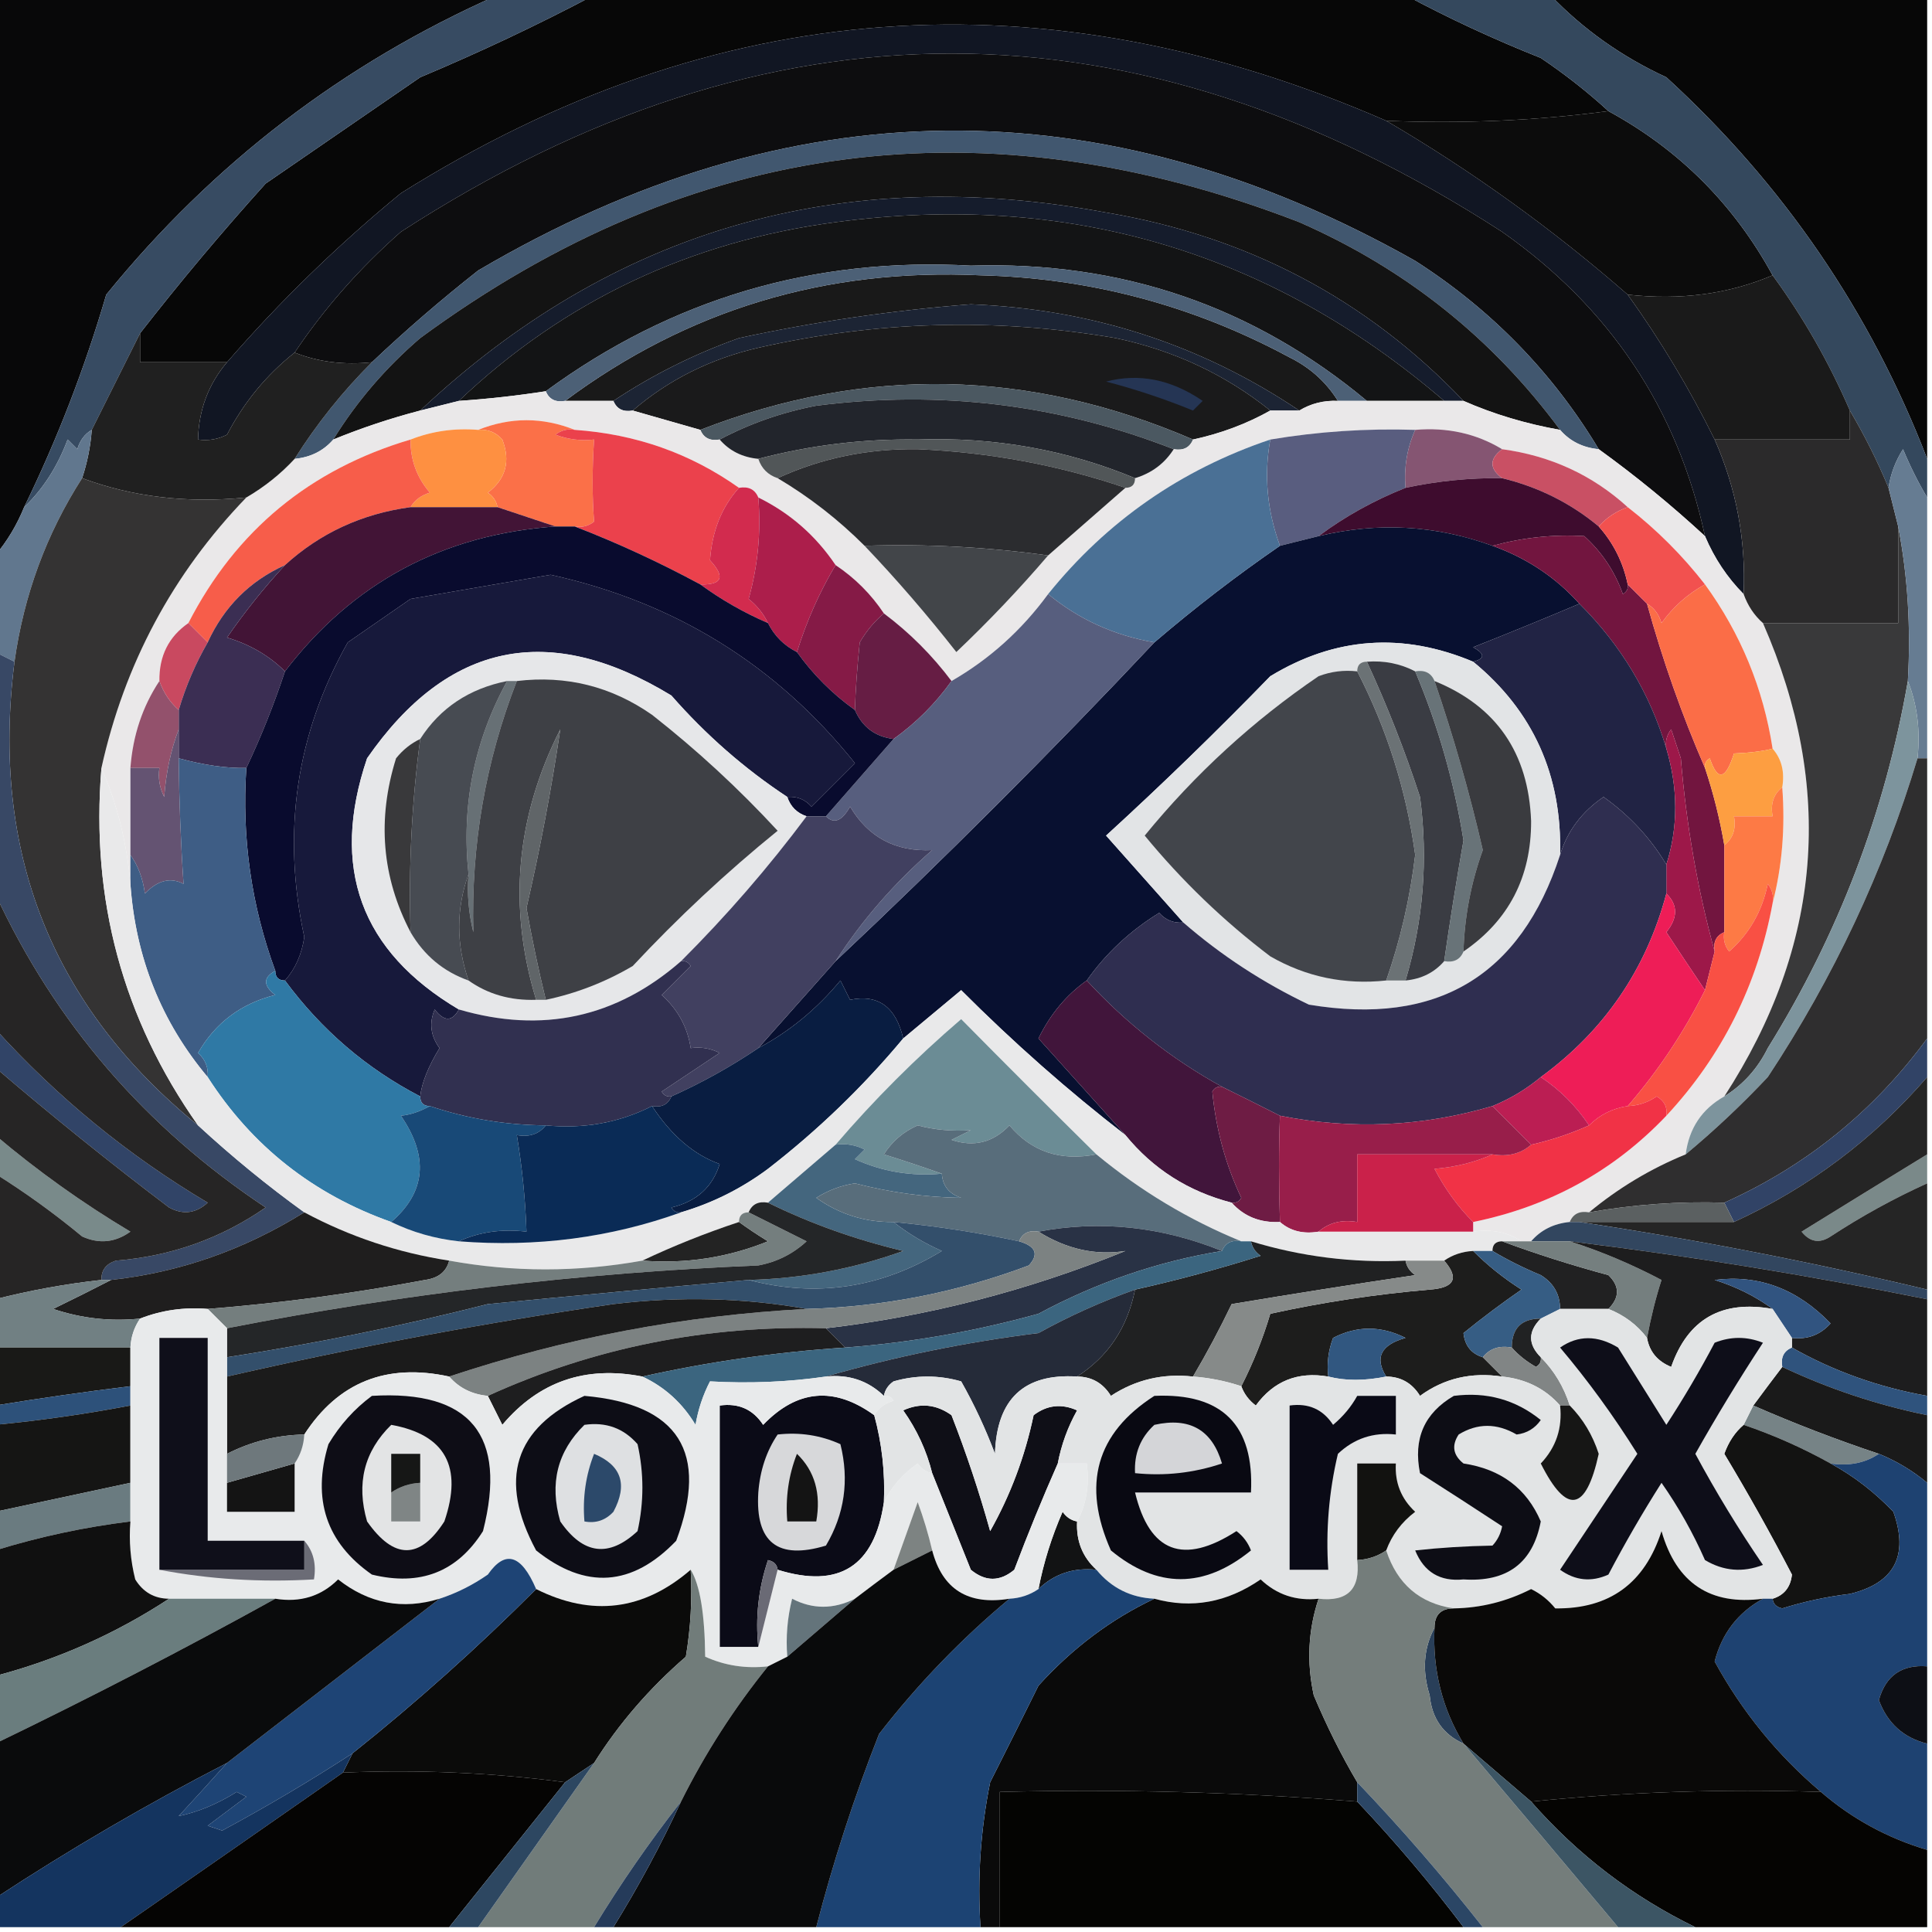 <?xml version="1.0" encoding="UTF-8"?>
<!DOCTYPE svg PUBLIC "-//W3C//DTD SVG 1.1//EN" "http://www.w3.org/Graphics/SVG/1.1/DTD/svg11.dtd">
<svg xmlns="http://www.w3.org/2000/svg" version="1.1" width="200px" height="200px" style="shape-rendering:geometricPrecision; text-rendering:geometricPrecision; image-rendering:optimizeQuality; fill-rule:evenodd; clip-rule:evenodd" xmlns:xlink="http://www.w3.org/1999/xlink">
<g><path style="opacity:0.998" fill="#080809" d="M -0.5,-0.5 C 16.833,-0.5 34.167,-0.5 51.5,-0.5C 35.554,6.565 22.054,16.899 11,30.5C 8.767,38.13 5.934,45.463 2.5,52.5C 1.737,54.368 0.737,56.035 -0.5,57.5C -0.5,38.167 -0.5,18.833 -0.5,-0.5 Z"/></g>
<g><path style="opacity:0.998" fill="#070707" d="M 61.5,-0.5 C 89.5,-0.5 117.5,-0.5 145.5,-0.5C 149.956,1.892 154.623,4.058 159.5,6C 162.02,7.697 164.353,9.53 166.5,11.5C 159.018,12.492 151.352,12.825 143.5,12.5C 108.044,-2.93 74.044,-0.43 41.5,20C 34.969,25.365 28.97,31.198 23.5,37.5C 20.5,37.5 17.5,37.5 14.5,37.5C 14.5,36.5 14.5,35.5 14.5,34.5C 18.622,29.206 22.956,24.04 27.5,19C 32.833,15.333 38.167,11.667 43.5,8C 49.712,5.392 55.712,2.558 61.5,-0.5 Z"/></g>
<g><path style="opacity:0.997" fill="#070707" d="M 160.5,-0.5 C 173.5,-0.5 186.5,-0.5 199.5,-0.5C 199.5,15.5 199.5,31.5 199.5,47.5C 193.624,32.265 184.624,19.098 172.5,8C 167.906,5.882 163.906,3.048 160.5,-0.5 Z"/></g>
<g><path style="opacity:1" fill="#111623" d="M 143.5,12.5 C 152.368,17.693 160.701,23.693 168.5,30.5C 171.898,35.238 174.898,40.238 177.5,45.5C 179.749,50.586 180.749,55.919 180.5,61.5C 178.808,59.795 177.475,57.795 176.5,55.5C 173.66,42.345 166.66,31.845 155.5,24C 117.472,-0.608 79.472,-0.608 41.5,24C 37.23,27.762 33.563,31.928 30.5,36.5C 27.588,38.802 25.255,41.636 23.5,45C 22.552,45.483 21.552,45.65 20.5,45.5C 20.572,42.447 21.572,39.781 23.5,37.5C 28.97,31.198 34.969,25.365 41.5,20C 74.044,-0.43 108.044,-2.93 143.5,12.5 Z"/></g>
<g><path style="opacity:1" fill="#0d0d0f" d="M 176.5,55.5 C 172.978,52.25 169.311,49.25 165.5,46.5C 160.712,38.544 154.378,32.044 146.5,27C 114.065,8.702 81.732,9.035 49.5,28C 45.616,31.061 41.949,34.227 38.5,37.5C 35.615,37.806 32.948,37.473 30.5,36.5C 33.563,31.928 37.23,27.762 41.5,24C 79.472,-0.608 117.472,-0.608 155.5,24C 166.66,31.845 173.66,42.345 176.5,55.5 Z"/></g>
<g><path style="opacity:1" fill="#0c0c0c" d="M 166.5,11.5 C 173.812,15.479 179.479,21.145 183.5,28.5C 178.944,30.442 173.944,31.108 168.5,30.5C 160.701,23.693 152.368,17.693 143.5,12.5C 151.352,12.825 159.018,12.492 166.5,11.5 Z"/></g>
<g><path style="opacity:1" fill="#41576f" d="M 165.5,46.5 C 163.847,46.34 162.514,45.674 161.5,44.5C 154.466,34.977 145.466,27.81 134.5,23C 101.892,10.367 71.558,14.367 43.5,35C 39.916,38.078 36.916,41.578 34.5,45.5C 33.486,46.674 32.153,47.34 30.5,47.5C 32.787,43.878 35.453,40.545 38.5,37.5C 41.949,34.227 45.616,31.061 49.5,28C 81.732,9.035 114.065,8.702 146.5,27C 154.378,32.044 160.712,38.544 165.5,46.5 Z"/></g>
<g><path style="opacity:1" fill="#131313" d="M 161.5,44.5 C 157.952,43.87 154.619,42.87 151.5,41.5C 141.461,30.963 129.128,24.463 114.5,22C 87.126,16.918 63.459,23.751 43.5,42.5C 40.426,43.302 37.426,44.302 34.5,45.5C 36.916,41.578 39.916,38.078 43.5,35C 71.558,14.367 101.892,10.367 134.5,23C 145.466,27.81 154.466,34.977 161.5,44.5 Z"/></g>
<g><path style="opacity:1" fill="#34485d" d="M 145.5,-0.5 C 150.5,-0.5 155.5,-0.5 160.5,-0.5C 163.906,3.048 167.906,5.882 172.5,8C 184.624,19.098 193.624,32.265 199.5,47.5C 199.5,48.833 199.5,50.167 199.5,51.5C 198.59,49.981 197.757,48.315 197,46.5C 196.209,47.745 195.709,49.078 195.5,50.5C 194.359,47.746 193.025,45.079 191.5,42.5C 189.336,37.5 186.669,32.833 183.5,28.5C 179.479,21.145 173.812,15.479 166.5,11.5C 164.353,9.53 162.02,7.697 159.5,6C 154.623,4.058 149.956,1.892 145.5,-0.5 Z"/></g>
<g><path style="opacity:1" fill="#374b62" d="M 51.5,-0.5 C 54.833,-0.5 58.167,-0.5 61.5,-0.5C 55.712,2.558 49.712,5.392 43.5,8C 38.167,11.667 32.833,15.333 27.5,19C 22.956,24.04 18.622,29.206 14.5,34.5C 12.833,37.833 11.167,41.167 9.5,44.5C 8.778,44.917 8.278,45.584 8,46.5C 7.667,46.167 7.333,45.833 7,45.5C 5.946,48.314 4.446,50.647 2.5,52.5C 5.934,45.463 8.767,38.13 11,30.5C 22.054,16.899 35.554,6.565 51.5,-0.5 Z"/></g>
<g><path style="opacity:1" fill="#151c2c" d="M 151.5,41.5 C 150.833,41.5 150.167,41.5 149.5,41.5C 131.419,25.979 110.419,19.812 86.5,23C 71.386,25.005 58.386,31.171 47.5,41.5C 46.167,41.833 44.833,42.167 43.5,42.5C 63.459,23.751 87.126,16.918 114.5,22C 129.128,24.463 141.461,30.963 151.5,41.5 Z"/></g>
<g><path style="opacity:1" fill="#131415" d="M 149.5,41.5 C 146.833,41.5 144.167,41.5 141.5,41.5C 129.714,31.682 116.047,27.015 100.5,27.5C 84.211,26.599 69.544,30.932 56.5,40.5C 53.518,40.963 50.518,41.296 47.5,41.5C 58.386,31.171 71.386,25.005 86.5,23C 110.419,19.812 131.419,25.979 149.5,41.5 Z"/></g>
<g><path style="opacity:1" fill="#191919" d="M 138.5,41.5 C 137.041,41.433 135.708,41.766 134.5,42.5C 124.312,35.66 112.979,31.994 100.5,31.5C 92.425,32.124 84.425,33.29 76.5,35C 71.861,36.653 67.528,38.819 63.5,41.5C 61.833,41.5 60.167,41.5 58.5,41.5C 71.147,32.081 85.48,27.748 101.5,28.5C 112.838,28.779 123.505,31.612 133.5,37C 135.618,38.049 137.284,39.549 138.5,41.5 Z"/></g>
<g><path style="opacity:1" fill="#4c6076" d="M 141.5,41.5 C 140.5,41.5 139.5,41.5 138.5,41.5C 137.284,39.549 135.618,38.049 133.5,37C 123.505,31.612 112.838,28.779 101.5,28.5C 85.48,27.748 71.147,32.081 58.5,41.5C 57.508,41.672 56.842,41.338 56.5,40.5C 69.544,30.932 84.211,26.599 100.5,27.5C 116.047,27.015 129.714,31.682 141.5,41.5 Z"/></g>
<g><path style="opacity:1" fill="#1c2434" d="M 134.5,42.5 C 133.5,42.5 132.5,42.5 131.5,42.5C 126.848,38.771 121.514,36.271 115.5,35C 103.104,32.879 90.77,33.212 78.5,36C 73.547,37.143 69.214,39.31 65.5,42.5C 64.508,42.672 63.842,42.338 63.5,41.5C 67.528,38.819 71.861,36.653 76.5,35C 84.425,33.29 92.425,32.124 100.5,31.5C 112.979,31.994 124.312,35.66 134.5,42.5 Z"/></g>
<g><path style="opacity:1" fill="#1a1a1b" d="M 131.5,42.5 C 129.064,43.871 126.397,44.871 123.5,45.5C 106.578,38.192 89.578,37.858 72.5,44.5C 70.167,43.833 67.833,43.167 65.5,42.5C 69.214,39.31 73.547,37.143 78.5,36C 90.77,33.212 103.104,32.879 115.5,35C 121.514,36.271 126.848,38.771 131.5,42.5 Z"/></g>
<g><path style="opacity:1" fill="#1a1a1a" d="M 183.5,28.5 C 186.669,32.833 189.336,37.5 191.5,42.5C 191.5,43.5 191.5,44.5 191.5,45.5C 186.833,45.5 182.167,45.5 177.5,45.5C 174.898,40.238 171.898,35.238 168.5,30.5C 173.944,31.108 178.944,30.442 183.5,28.5 Z"/></g>
<g><path style="opacity:1" fill="#253554" d="M 114.5,39.5 C 117.916,38.611 121.249,39.277 124.5,41.5C 124.167,41.833 123.833,42.167 123.5,42.5C 120.55,41.295 117.55,40.295 114.5,39.5 Z"/></g>
<g><path style="opacity:1" fill="#4b5861" d="M 123.5,45.5 C 123.158,46.338 122.492,46.672 121.5,46.5C 109.624,41.858 97.29,40.358 84.5,42C 80.961,42.679 77.628,43.846 74.5,45.5C 73.508,45.672 72.842,45.338 72.5,44.5C 89.578,37.858 106.578,38.192 123.5,45.5 Z"/></g>
<g><path style="opacity:1" fill="#eae8e9" d="M 56.5,40.5 C 56.842,41.338 57.508,41.672 58.5,41.5C 60.167,41.5 61.833,41.5 63.5,41.5C 63.842,42.338 64.508,42.672 65.5,42.5C 67.833,43.167 70.167,43.833 72.5,44.5C 72.842,45.338 73.508,45.672 74.5,45.5C 75.514,46.674 76.847,47.34 78.5,47.5C 78.833,48.5 79.5,49.167 80.5,49.5C 83.786,51.451 86.786,53.785 89.5,56.5C 92.831,59.999 95.998,63.666 99,67.5C 102.371,64.297 105.538,60.964 108.5,57.5C 111.167,55.167 113.833,52.833 116.5,50.5C 117.167,50.5 117.5,50.167 117.5,49.5C 119.23,48.974 120.564,47.974 121.5,46.5C 122.492,46.672 123.158,46.338 123.5,45.5C 126.397,44.871 129.064,43.871 131.5,42.5C 132.5,42.5 133.5,42.5 134.5,42.5C 135.708,41.766 137.041,41.433 138.5,41.5C 139.5,41.5 140.5,41.5 141.5,41.5C 144.167,41.5 146.833,41.5 149.5,41.5C 150.167,41.5 150.833,41.5 151.5,41.5C 154.619,42.87 157.952,43.87 161.5,44.5C 162.514,45.674 163.847,46.34 165.5,46.5C 169.311,49.25 172.978,52.25 176.5,55.5C 177.475,57.795 178.808,59.795 180.5,61.5C 180.932,62.709 181.599,63.709 182.5,64.5C 189.961,81.553 188.628,97.886 178.5,113.5C 176.178,114.802 174.845,116.802 174.5,119.5C 170.871,120.982 167.538,122.982 164.5,125.5C 163.508,125.328 162.842,125.662 162.5,126.5C 160.847,126.66 159.514,127.326 158.5,128.5C 158.167,128.5 157.833,128.5 157.5,128.5C 156.081,127.549 154.415,127.216 152.5,127.5C 152.5,127.167 152.5,126.833 152.5,126.5C 160.386,124.894 167.052,121.227 172.5,115.5C 178.269,109.295 181.936,101.962 183.5,93.5C 184.483,89.702 184.817,85.702 184.5,81.5C 184.768,79.901 184.434,78.568 183.5,77.5C 182.532,71.259 180.198,65.593 176.5,60.5C 174.167,57.5 171.5,54.833 168.5,52.5C 164.856,49.18 160.522,47.18 155.5,46.5C 152.829,44.882 149.829,44.215 146.5,44.5C 141.453,44.337 136.453,44.671 131.5,45.5C 122.254,48.618 114.587,53.952 108.5,61.5C 105.769,65.234 102.436,68.234 98.5,70.5C 96.5,67.833 94.167,65.5 91.5,63.5C 90.167,61.5 88.5,59.833 86.5,58.5C 84.451,55.45 81.784,53.117 78.5,51.5C 78.158,50.662 77.492,50.328 76.5,50.5C 71.474,46.934 65.807,44.934 59.5,44.5C 56.167,43.167 52.833,43.167 49.5,44.5C 47.05,44.298 44.717,44.631 42.5,45.5C 32.086,48.587 24.419,54.92 19.5,64.5C 17.461,65.911 16.461,67.911 16.5,70.5C 14.748,73.146 13.748,76.146 13.5,79.5C 13.5,82.5 13.5,85.5 13.5,88.5C 13.5,89.5 13.5,90.5 13.5,91.5C 13.131,87.233 12.131,83.233 10.5,79.5C 12.887,68.723 17.887,59.39 25.5,51.5C 27.389,50.396 29.055,49.063 30.5,47.5C 32.153,47.34 33.486,46.674 34.5,45.5C 37.426,44.302 40.426,43.302 43.5,42.5C 44.833,42.167 46.167,41.833 47.5,41.5C 50.518,41.296 53.518,40.963 56.5,40.5 Z"/></g>
<g><path style="opacity:1" fill="#22252c" d="M 121.5,46.5 C 120.564,47.974 119.23,48.974 117.5,49.5C 110.426,46.556 102.926,45.223 95,45.5C 89.39,45.417 83.89,46.083 78.5,47.5C 76.847,47.34 75.514,46.674 74.5,45.5C 77.628,43.846 80.961,42.679 84.5,42C 97.29,40.358 109.624,41.858 121.5,46.5 Z"/></g>
<g><path style="opacity:1" fill="#fb7048" d="M 49.5,44.5 C 52.833,43.167 56.167,43.167 59.5,44.5C 58.761,44.369 58.094,44.536 57.5,45C 58.793,45.49 60.127,45.657 61.5,45.5C 61.296,48.545 61.296,51.379 61.5,54C 60.906,54.464 60.239,54.631 59.5,54.5C 58.833,54.5 58.167,54.5 57.5,54.5C 55.5,53.833 53.5,53.167 51.5,52.5C 51.389,51.883 51.056,51.383 50.5,51C 52.363,49.582 52.863,47.749 52,45.5C 51.329,44.748 50.496,44.414 49.5,44.5 Z"/></g>
<g><path style="opacity:1" fill="#855572" d="M 146.5,44.5 C 149.829,44.215 152.829,44.882 155.5,46.5C 154.167,47.5 154.167,48.5 155.5,49.5C 152.119,49.459 148.786,49.793 145.5,50.5C 145.325,48.379 145.659,46.379 146.5,44.5 Z"/></g>
<g><path style="opacity:1" fill="#202020" d="M 14.5,34.5 C 14.5,35.5 14.5,36.5 14.5,37.5C 17.5,37.5 20.5,37.5 23.5,37.5C 21.572,39.781 20.572,42.447 20.5,45.5C 21.552,45.65 22.552,45.483 23.5,45C 25.255,41.636 27.588,38.802 30.5,36.5C 32.948,37.473 35.615,37.806 38.5,37.5C 35.453,40.545 32.787,43.878 30.5,47.5C 29.055,49.063 27.389,50.396 25.5,51.5C 19.402,52.117 13.735,51.45 8.5,49.5C 9.038,47.883 9.371,46.216 9.5,44.5C 11.167,41.167 12.833,37.833 14.5,34.5 Z"/></g>
<g><path style="opacity:1" fill="#515658" d="M 117.5,49.5 C 117.5,50.167 117.167,50.5 116.5,50.5C 109.649,48.161 102.483,46.828 95,46.5C 89.82,46.435 84.986,47.435 80.5,49.5C 79.5,49.167 78.833,48.5 78.5,47.5C 83.89,46.083 89.39,45.417 95,45.5C 102.926,45.223 110.426,46.556 117.5,49.5 Z"/></g>
<g><path style="opacity:1" fill="#595d7f" d="M 146.5,44.5 C 145.659,46.379 145.325,48.379 145.5,50.5C 142.223,51.802 139.223,53.469 136.5,55.5C 135.167,55.833 133.833,56.167 132.5,56.5C 131.162,52.843 130.829,49.176 131.5,45.5C 136.453,44.671 141.453,44.337 146.5,44.5 Z"/></g>
<g><path style="opacity:1" fill="#fe9041" d="M 49.5,44.5 C 50.496,44.414 51.329,44.748 52,45.5C 52.863,47.749 52.363,49.582 50.5,51C 51.056,51.383 51.389,51.883 51.5,52.5C 48.5,52.5 45.5,52.5 42.5,52.5C 42.917,51.778 43.584,51.278 44.5,51C 43.139,49.416 42.472,47.582 42.5,45.5C 44.717,44.631 47.05,44.298 49.5,44.5 Z"/></g>
<g><path style="opacity:1" fill="#eb414c" d="M 59.5,44.5 C 65.807,44.934 71.474,46.934 76.5,50.5C 74.713,52.474 73.713,54.974 73.5,58C 75.098,59.726 74.764,60.559 72.5,60.5C 68.222,58.192 63.889,56.192 59.5,54.5C 60.239,54.631 60.906,54.464 61.5,54C 61.296,51.379 61.296,48.545 61.5,45.5C 60.127,45.657 58.793,45.49 57.5,45C 58.094,44.536 58.761,44.369 59.5,44.5 Z"/></g>
<g><path style="opacity:1" fill="#2b2c2f" d="M 116.5,50.5 C 113.833,52.833 111.167,55.167 108.5,57.5C 102.211,56.628 95.878,56.295 89.5,56.5C 86.786,53.785 83.786,51.451 80.5,49.5C 84.986,47.435 89.82,46.435 95,46.5C 102.483,46.828 109.649,48.161 116.5,50.5 Z"/></g>
<g><path style="opacity:1" fill="#f75d4a" d="M 42.5,45.5 C 42.472,47.582 43.139,49.416 44.5,51C 43.584,51.278 42.917,51.778 42.5,52.5C 37.477,53.181 33.144,55.181 29.5,58.5C 25.855,60.145 23.188,62.812 21.5,66.5C 20.833,65.833 20.167,65.167 19.5,64.5C 24.419,54.92 32.086,48.587 42.5,45.5 Z"/></g>
<g><path style="opacity:1" fill="#c95064" d="M 155.5,46.5 C 160.522,47.18 164.856,49.18 168.5,52.5C 167.29,52.932 166.29,53.599 165.5,54.5C 162.588,52.079 159.255,50.412 155.5,49.5C 154.167,48.5 154.167,47.5 155.5,46.5 Z"/></g>
<g><path style="opacity:1" fill="#3e0c2e" d="M 155.5,49.5 C 159.255,50.412 162.588,52.079 165.5,54.5C 167.025,56.216 168.025,58.216 168.5,60.5C 168.565,60.938 168.399,61.272 168,61.5C 167.163,59.156 165.829,57.156 164,55.5C 160.843,55.307 157.676,55.641 154.5,56.5C 148.6,54.358 142.6,54.024 136.5,55.5C 139.223,53.469 142.223,51.802 145.5,50.5C 148.786,49.793 152.119,49.459 155.5,49.5 Z"/></g>
<g><path style="opacity:1" fill="#421436" d="M 42.5,52.5 C 45.5,52.5 48.5,52.5 51.5,52.5C 53.5,53.167 55.5,53.833 57.5,54.5C 45.843,55.326 36.51,60.326 29.5,69.5C 27.879,67.883 25.879,66.716 23.5,66C 25.334,63.337 27.334,60.837 29.5,58.5C 33.144,55.181 37.477,53.181 42.5,52.5 Z"/></g>
<g><path style="opacity:1" fill="#081030" d="M 154.5,56.5 C 158.054,57.769 161.054,59.769 163.5,62.5C 159.943,64.004 156.277,65.504 152.5,67C 153.738,67.69 153.738,68.19 152.5,68.5C 145.195,65.432 138.195,65.932 131.5,70C 125.985,75.682 120.319,81.182 114.5,86.5C 117.189,89.52 119.856,92.52 122.5,95.5C 121.504,95.586 120.671,95.252 120,94.5C 116.975,96.361 114.475,98.695 112.5,101.5C 110.395,102.987 108.728,104.987 107.5,107.5C 110.522,110.853 113.522,114.187 116.5,117.5C 110.576,112.917 104.909,107.917 99.5,102.5C 97.481,104.19 95.481,105.856 93.5,107.5C 92.744,104.235 90.911,102.901 88,103.5C 87.667,102.833 87.333,102.167 87,101.5C 84.564,104.447 81.731,106.78 78.5,108.5C 81.167,105.5 83.833,102.5 86.5,99.5C 97.833,88.833 108.833,77.833 119.5,66.5C 123.692,62.913 128.025,59.58 132.5,56.5C 133.833,56.167 135.167,55.833 136.5,55.5C 142.6,54.024 148.6,54.358 154.5,56.5 Z"/></g>
<g><path style="opacity:1" fill="#d22b4e" d="M 76.5,50.5 C 77.492,50.328 78.158,50.662 78.5,51.5C 78.789,55.106 78.456,58.606 77.5,62C 78.38,62.708 79.047,63.542 79.5,64.5C 76.996,63.416 74.663,62.083 72.5,60.5C 74.764,60.559 75.098,59.726 73.5,58C 73.713,54.974 74.713,52.474 76.5,50.5 Z"/></g>
<g><path style="opacity:1" fill="#2b2a2b" d="M 191.5,42.5 C 193.025,45.079 194.359,47.746 195.5,50.5C 195.833,51.833 196.167,53.167 196.5,54.5C 196.5,57.833 196.5,61.167 196.5,64.5C 191.833,64.5 187.167,64.5 182.5,64.5C 181.599,63.709 180.932,62.709 180.5,61.5C 180.749,55.919 179.749,50.586 177.5,45.5C 182.167,45.5 186.833,45.5 191.5,45.5C 191.5,44.5 191.5,43.5 191.5,42.5 Z"/></g>
<g><path style="opacity:1" fill="#424549" d="M 89.5,56.5 C 95.878,56.295 102.211,56.628 108.5,57.5C 105.538,60.964 102.371,64.297 99,67.5C 95.998,63.666 92.831,59.999 89.5,56.5 Z"/></g>
<g><path style="opacity:1" fill="#61778e" d="M 9.5,44.5 C 9.371,46.216 9.038,47.883 8.5,49.5C 4.802,55.263 2.469,61.596 1.5,68.5C 0.833,68.167 0.167,67.833 -0.5,67.5C -0.5,64.167 -0.5,60.833 -0.5,57.5C 0.737,56.035 1.737,54.368 2.5,52.5C 4.446,50.647 5.946,48.314 7,45.5C 7.333,45.833 7.667,46.167 8,46.5C 8.278,45.584 8.778,44.917 9.5,44.5 Z"/></g>
<g><path style="opacity:1" fill="#72153f" d="M 154.5,56.5 C 157.676,55.641 160.843,55.307 164,55.5C 165.829,57.156 167.163,59.156 168,61.5C 168.399,61.272 168.565,60.938 168.5,60.5C 169.167,61.167 169.833,61.833 170.5,62.5C 172.125,68.381 174.125,74.047 176.5,79.5C 177.371,82.112 178.037,84.779 178.5,87.5C 178.5,90.5 178.5,93.5 178.5,96.5C 177.662,96.842 177.328,97.508 177.5,98.5C 175.738,92.105 174.572,85.438 174,78.5C 173.667,77.5 173.333,76.5 173,75.5C 172.536,76.094 172.369,76.761 172.5,77.5C 170.802,71.78 167.802,66.78 163.5,62.5C 161.054,59.769 158.054,57.769 154.5,56.5 Z"/></g>
<g><path style="opacity:1" fill="#f2514f" d="M 168.5,52.5 C 171.5,54.833 174.167,57.5 176.5,60.5C 174.709,61.483 173.209,62.816 172,64.5C 171.722,63.584 171.222,62.917 170.5,62.5C 169.833,61.833 169.167,61.167 168.5,60.5C 168.025,58.216 167.025,56.216 165.5,54.5C 166.29,53.599 167.29,52.932 168.5,52.5 Z"/></g>
<g><path style="opacity:1" fill="#ac1e4b" d="M 78.5,51.5 C 81.784,53.117 84.451,55.45 86.5,58.5C 84.85,61.257 83.517,64.257 82.5,67.5C 81.167,66.833 80.167,65.833 79.5,64.5C 79.047,63.542 78.38,62.708 77.5,62C 78.456,58.606 78.789,55.106 78.5,51.5 Z"/></g>
<g><path style="opacity:1" fill="#4a7095" d="M 131.5,45.5 C 130.829,49.176 131.162,52.843 132.5,56.5C 128.025,59.58 123.692,62.913 119.5,66.5C 115.354,65.789 111.688,64.123 108.5,61.5C 114.587,53.952 122.254,48.618 131.5,45.5 Z"/></g>
<g><path style="opacity:1" fill="#17193b" d="M 81.5,82.5 C 77.076,79.582 73.076,76.082 69.5,72C 56.845,64.293 46.345,66.46 38,78.5C 34.166,89.816 37.333,98.482 47.5,104.5C 46.811,105.774 45.977,105.774 45,104.5C 44.405,105.899 44.572,107.232 45.5,108.5C 44.325,110.426 43.659,112.093 43.5,113.5C 37.945,110.617 33.278,106.617 29.5,101.5C 30.575,100.287 31.241,98.787 31.5,97C 29.16,86.148 30.66,75.982 36,66.5C 38.167,65 40.333,63.5 42.5,62C 47.334,61.166 52.167,60.333 57,59.5C 69.87,62.343 80.37,68.843 88.5,79C 87,80.5 85.5,82 84,83.5C 83.329,82.748 82.496,82.414 81.5,82.5 Z"/></g>
<g><path style="opacity:1" fill="#851a46" d="M 86.5,58.5 C 88.5,59.833 90.167,61.5 91.5,63.5C 90.531,64.309 89.698,65.309 89,66.5C 88.731,69.127 88.564,71.46 88.5,73.5C 86.167,71.833 84.167,69.833 82.5,67.5C 83.517,64.257 84.85,61.257 86.5,58.5 Z"/></g>
<g><path style="opacity:1" fill="#39393a" d="M 196.5,54.5 C 197.488,59.641 197.821,64.974 197.5,70.5C 195.147,84.051 190.314,96.718 183,108.5C 181.951,110.618 180.451,112.284 178.5,113.5C 188.628,97.886 189.961,81.553 182.5,64.5C 187.167,64.5 191.833,64.5 196.5,64.5C 196.5,61.167 196.5,57.833 196.5,54.5 Z"/></g>
<g><path style="opacity:1" fill="#c94960" d="M 19.5,64.5 C 20.167,65.167 20.833,65.833 21.5,66.5C 20.227,68.713 19.227,71.046 18.5,73.5C 17.599,72.71 16.932,71.71 16.5,70.5C 16.461,67.911 17.461,65.911 19.5,64.5 Z"/></g>
<g><path style="opacity:1" fill="#661d44" d="M 91.5,63.5 C 94.167,65.5 96.5,67.833 98.5,70.5C 96.833,72.833 94.833,74.833 92.5,76.5C 90.596,76.262 89.262,75.262 88.5,73.5C 88.564,71.46 88.731,69.127 89,66.5C 89.698,65.309 90.531,64.309 91.5,63.5 Z"/></g>
<g><path style="opacity:0.98" fill="#637990" d="M 199.5,51.5 C 199.5,60.5 199.5,69.5 199.5,78.5C 199.167,78.5 198.833,78.5 198.5,78.5C 198.806,75.615 198.473,72.948 197.5,70.5C 197.821,64.974 197.488,59.641 196.5,54.5C 196.167,53.167 195.833,51.833 195.5,50.5C 195.709,49.078 196.209,47.745 197,46.5C 197.757,48.315 198.59,49.981 199.5,51.5 Z"/></g>
<g><path style="opacity:1" fill="#fb6d47" d="M 176.5,60.5 C 180.198,65.593 182.532,71.259 183.5,77.5C 182.448,77.771 181.115,77.938 179.5,78C 178.638,80.734 177.805,80.901 177,78.5C 176.601,78.728 176.435,79.062 176.5,79.5C 174.125,74.047 172.125,68.381 170.5,62.5C 171.222,62.917 171.722,63.584 172,64.5C 173.209,62.816 174.709,61.483 176.5,60.5 Z"/></g>
<g><path style="opacity:1" fill="#575e7e" d="M 108.5,61.5 C 111.688,64.123 115.354,65.789 119.5,66.5C 108.833,77.833 97.833,88.833 86.5,99.5C 89.228,95.263 92.561,91.429 96.5,88C 92.722,88.189 89.889,86.689 88,83.5C 87.162,84.999 86.329,85.332 85.5,84.5C 87.833,81.833 90.167,79.167 92.5,76.5C 94.833,74.833 96.833,72.833 98.5,70.5C 102.436,68.234 105.769,65.234 108.5,61.5 Z"/></g>
<g><path style="opacity:1" fill="#3b2e53" d="M 29.5,58.5 C 27.334,60.837 25.334,63.337 23.5,66C 25.879,66.716 27.879,67.883 29.5,69.5C 28.342,72.989 27.009,76.322 25.5,79.5C 23.442,79.543 21.109,79.21 18.5,78.5C 18.5,77.5 18.5,76.5 18.5,75.5C 18.5,74.833 18.5,74.167 18.5,73.5C 19.227,71.046 20.227,68.713 21.5,66.5C 23.188,62.812 25.855,60.145 29.5,58.5 Z"/></g>
<g><path style="opacity:1" fill="#090b2e" d="M 57.5,54.5 C 58.167,54.5 58.833,54.5 59.5,54.5C 63.889,56.192 68.222,58.192 72.5,60.5C 74.663,62.083 76.996,63.416 79.5,64.5C 80.167,65.833 81.167,66.833 82.5,67.5C 84.167,69.833 86.167,71.833 88.5,73.5C 89.262,75.262 90.596,76.262 92.5,76.5C 90.167,79.167 87.833,81.833 85.5,84.5C 84.833,84.5 84.167,84.5 83.5,84.5C 82.5,84.167 81.833,83.5 81.5,82.5C 82.496,82.414 83.329,82.748 84,83.5C 85.5,82 87,80.5 88.5,79C 80.37,68.843 69.87,62.343 57,59.5C 52.167,60.333 47.334,61.166 42.5,62C 40.333,63.5 38.167,65 36,66.5C 30.66,75.982 29.16,86.148 31.5,97C 31.241,98.787 30.575,100.287 29.5,101.5C 28.833,101.5 28.5,101.167 28.5,100.5C 26.019,93.754 25.019,86.754 25.5,79.5C 27.009,76.322 28.342,72.989 29.5,69.5C 36.51,60.326 45.843,55.326 57.5,54.5 Z"/></g>
<g><path style="opacity:1" fill="#93516c" d="M 16.5,70.5 C 16.932,71.71 17.599,72.71 18.5,73.5C 18.5,74.167 18.5,74.833 18.5,75.5C 17.686,77.631 17.186,79.964 17,82.5C 16.517,81.552 16.351,80.552 16.5,79.5C 15.5,79.5 14.5,79.5 13.5,79.5C 13.748,76.146 14.748,73.146 16.5,70.5 Z"/></g>
<g><path style="opacity:1" fill="#212344" d="M 163.5,62.5 C 167.802,66.78 170.802,71.78 172.5,77.5C 173.726,81.633 173.726,85.633 172.5,89.5C 170.862,86.758 168.695,84.424 166,82.5C 163.747,84.035 162.247,86.035 161.5,88.5C 161.712,80.266 158.712,73.599 152.5,68.5C 153.738,68.19 153.738,67.69 152.5,67C 156.277,65.504 159.943,64.004 163.5,62.5 Z"/></g>
<g><path style="opacity:1" fill="#fd9e41" d="M 183.5,77.5 C 184.434,78.568 184.768,79.901 184.5,81.5C 183.596,82.209 183.263,83.209 183.5,84.5C 182.167,84.5 180.833,84.5 179.5,84.5C 179.737,85.791 179.404,86.791 178.5,87.5C 178.037,84.779 177.371,82.112 176.5,79.5C 176.435,79.062 176.601,78.728 177,78.5C 177.805,80.901 178.638,80.734 179.5,78C 181.115,77.938 182.448,77.771 183.5,77.5 Z"/></g>
<g><path style="opacity:1" fill="#343333" d="M 8.5,49.5 C 13.735,51.45 19.402,52.117 25.5,51.5C 17.887,59.39 12.887,68.723 10.5,79.5C 9.378,93.121 12.712,105.455 20.5,116.5C 5.355,104.18 -0.978,88.18 1.5,68.5C 2.469,61.596 4.802,55.263 8.5,49.5 Z"/></g>
<g><path style="opacity:1" fill="#645372" d="M 18.5,75.5 C 18.5,76.5 18.5,77.5 18.5,78.5C 18.543,82.893 18.709,87.226 19,91.5C 17.657,90.787 16.324,91.12 15,92.5C 14.79,90.942 14.29,89.609 13.5,88.5C 13.5,85.5 13.5,82.5 13.5,79.5C 14.5,79.5 15.5,79.5 16.5,79.5C 16.351,80.552 16.517,81.552 17,82.5C 17.186,79.964 17.686,77.631 18.5,75.5 Z"/></g>
<g><path style="opacity:1" fill="#7d949d" d="M 197.5,70.5 C 198.473,72.948 198.806,75.615 198.5,78.5C 194.986,90.177 189.819,101.177 183,111.5C 180.297,114.371 177.464,117.038 174.5,119.5C 174.845,116.802 176.178,114.802 178.5,113.5C 180.451,112.284 181.951,110.618 183,108.5C 190.314,96.718 195.147,84.051 197.5,70.5 Z"/></g>
<g><path style="opacity:1" fill="#9d1849" d="M 177.5,98.5 C 177.167,99.833 176.833,101.167 176.5,102.5C 175.19,100.565 173.857,98.565 172.5,96.5C 173.705,95.005 173.705,93.672 172.5,92.5C 172.5,91.5 172.5,90.5 172.5,89.5C 173.726,85.633 173.726,81.633 172.5,77.5C 172.369,76.761 172.536,76.094 173,75.5C 173.333,76.5 173.667,77.5 174,78.5C 174.572,85.438 175.738,92.105 177.5,98.5 Z"/></g>
<g><path style="opacity:1" fill="#e6e7e9" d="M 81.5,82.5 C 81.833,83.5 82.5,84.167 83.5,84.5C 79.563,89.776 75.229,94.776 70.5,99.5C 63.796,105.355 56.129,107.022 47.5,104.5C 37.333,98.482 34.166,89.816 38,78.5C 46.345,66.46 56.845,64.293 69.5,72C 73.076,76.082 77.076,79.582 81.5,82.5 Z"/></g>
<g><path style="opacity:1" fill="#677075" d="M 52.5,70.5 C 52.833,70.5 53.167,70.5 53.5,70.5C 50.259,78.825 48.759,87.492 49,96.5C 48.505,94.527 48.338,92.527 48.5,90.5C 47.75,83.373 49.083,76.706 52.5,70.5 Z"/></g>
<g><path style="opacity:1" fill="#3e4045" d="M 53.5,70.5 C 58.618,69.889 63.285,71.056 67.5,74C 72.134,77.632 76.467,81.632 80.5,86C 75.199,90.3 70.199,94.966 65.5,100C 62.673,101.664 59.673,102.83 56.5,103.5C 55.735,100.367 55.068,97.2 54.5,94C 55.926,87.811 57.093,81.644 58,75.5C 53.402,84.573 52.569,93.906 55.5,103.5C 52.848,103.59 50.514,102.924 48.5,101.5C 47.213,97.732 47.213,94.065 48.5,90.5C 48.338,92.527 48.505,94.527 49,96.5C 48.759,87.492 50.259,78.825 53.5,70.5 Z"/></g>
<g><path style="opacity:1" fill="#606568" d="M 56.5,103.5 C 56.167,103.5 55.833,103.5 55.5,103.5C 52.569,93.906 53.402,84.573 58,75.5C 57.093,81.644 55.926,87.811 54.5,94C 55.068,97.2 55.735,100.367 56.5,103.5 Z"/></g>
<g><path style="opacity:1" fill="#39393b" d="M 43.5,76.5 C 42.62,83.123 42.287,89.79 42.5,96.5C 39.525,90.807 39.025,84.807 41,78.5C 41.708,77.62 42.542,76.953 43.5,76.5 Z"/></g>
<g><path style="opacity:1" fill="#474b52" d="M 52.5,70.5 C 49.083,76.706 47.75,83.373 48.5,90.5C 47.213,94.065 47.213,97.732 48.5,101.5C 45.911,100.581 43.911,98.914 42.5,96.5C 42.287,89.79 42.62,83.123 43.5,76.5C 45.562,73.288 48.562,71.288 52.5,70.5 Z"/></g>
<g><path style="opacity:1" fill="#fd7a45" d="M 184.5,81.5 C 184.817,85.702 184.483,89.702 183.5,93.5C 183.631,92.761 183.464,92.094 183,91.5C 182.426,94.321 181.092,96.654 179,98.5C 178.536,97.906 178.369,97.239 178.5,96.5C 178.5,93.5 178.5,90.5 178.5,87.5C 179.404,86.791 179.737,85.791 179.5,84.5C 180.833,84.5 182.167,84.5 183.5,84.5C 183.263,83.209 183.596,82.209 184.5,81.5 Z"/></g>
<g><path style="opacity:1" fill="#e2e4e6" d="M 152.5,68.5 C 158.712,73.599 161.712,80.266 161.5,88.5C 157.419,101.05 148.752,106.217 135.5,104C 130.744,101.731 126.41,98.897 122.5,95.5C 119.856,92.52 117.189,89.52 114.5,86.5C 120.319,81.182 125.985,75.682 131.5,70C 138.195,65.932 145.195,65.432 152.5,68.5 Z"/></g>
<g><path style="opacity:1" fill="#3a3c43" d="M 141.5,68.5 C 143.292,68.366 144.958,68.699 146.5,69.5C 148.869,75.11 150.536,80.944 151.5,87C 150.766,91.167 150.1,95.333 149.5,99.5C 148.486,100.674 147.153,101.34 145.5,101.5C 147.349,95.295 147.849,88.962 147,82.5C 145.431,77.7 143.597,73.034 141.5,68.5 Z"/></g>
<g><path style="opacity:1" fill="#42454b" d="M 140.5,69.5 C 143.577,75.467 145.577,81.801 146.5,88.5C 145.964,92.975 144.964,97.308 143.5,101.5C 139.208,101.965 135.208,101.132 131.5,99C 126.685,95.352 122.352,91.185 118.5,86.5C 123.725,80.107 129.725,74.607 136.5,70C 137.793,69.51 139.127,69.343 140.5,69.5 Z"/></g>
<g><path style="opacity:1" fill="#687378" d="M 146.5,69.5 C 147.492,69.328 148.158,69.662 148.5,70.5C 150.462,76.222 152.128,82.055 153.5,88C 152.274,91.402 151.607,94.902 151.5,98.5C 151.158,99.338 150.492,99.672 149.5,99.5C 150.1,95.333 150.766,91.167 151.5,87C 150.536,80.944 148.869,75.11 146.5,69.5 Z"/></g>
<g><path style="opacity:1" fill="#3a3b3f" d="M 148.5,70.5 C 154.898,73.104 158.231,77.937 158.5,85C 158.515,90.794 156.181,95.294 151.5,98.5C 151.607,94.902 152.274,91.402 153.5,88C 152.128,82.055 150.462,76.222 148.5,70.5 Z"/></g>
<g><path style="opacity:1" fill="#6b7275" d="M 141.5,68.5 C 143.597,73.034 145.431,77.7 147,82.5C 147.849,88.962 147.349,95.295 145.5,101.5C 144.833,101.5 144.167,101.5 143.5,101.5C 144.964,97.308 145.964,92.975 146.5,88.5C 145.577,81.801 143.577,75.467 140.5,69.5C 140.5,68.833 140.833,68.5 141.5,68.5 Z"/></g>
<g><path style="opacity:1" fill="#3e5d85" d="M 18.5,78.5 C 21.109,79.21 23.442,79.543 25.5,79.5C 25.019,86.754 26.019,93.754 28.5,100.5C 27.226,101.189 27.226,102.023 28.5,103C 24.962,103.876 22.295,105.876 20.5,109C 21.252,109.671 21.586,110.504 21.5,111.5C 16.7,105.782 14.033,99.116 13.5,91.5C 13.5,90.5 13.5,89.5 13.5,88.5C 14.29,89.609 14.79,90.942 15,92.5C 16.324,91.12 17.657,90.787 19,91.5C 18.709,87.226 18.543,82.893 18.5,78.5 Z"/></g>
<g><path style="opacity:1" fill="#414060" d="M 86.5,99.5 C 83.833,102.5 81.167,105.5 78.5,108.5C 75.634,110.432 72.634,112.099 69.5,113.5C 69.062,113.565 68.728,113.399 68.5,113C 70.5,111.667 72.5,110.333 74.5,109C 73.552,108.517 72.552,108.351 71.5,108.5C 71.174,106.339 70.174,104.506 68.5,103C 69.5,102 70.5,101 71.5,100C 71.272,99.601 70.938,99.435 70.5,99.5C 75.229,94.776 79.563,89.776 83.5,84.5C 84.167,84.5 84.833,84.5 85.5,84.5C 86.329,85.332 87.162,84.999 88,83.5C 89.889,86.689 92.722,88.189 96.5,88C 92.561,91.429 89.228,95.263 86.5,99.5 Z"/></g>
<g><path style="opacity:0.998" fill="#2f2e2f" d="M 198.5,78.5 C 198.833,78.5 199.167,78.5 199.5,78.5C 199.5,88.167 199.5,97.833 199.5,107.5C 193.978,115.025 186.978,120.692 178.5,124.5C 173.786,124.353 169.119,124.686 164.5,125.5C 167.538,122.982 170.871,120.982 174.5,119.5C 177.464,117.038 180.297,114.371 183,111.5C 189.819,101.177 194.986,90.177 198.5,78.5 Z"/></g>
<g><path style="opacity:1" fill="#2f2e50" d="M 172.5,89.5 C 172.5,90.5 172.5,91.5 172.5,92.5C 170.399,100.37 166.066,106.703 159.5,111.5C 157.999,112.752 156.332,113.752 154.5,114.5C 147.245,116.637 139.912,116.971 132.5,115.5C 130.544,114.508 128.544,113.508 126.5,112.5C 121.284,109.627 116.617,105.96 112.5,101.5C 114.475,98.695 116.975,96.361 120,94.5C 120.671,95.252 121.504,95.586 122.5,95.5C 126.41,98.897 130.744,101.731 135.5,104C 148.752,106.217 157.419,101.05 161.5,88.5C 162.247,86.035 163.747,84.035 166,82.5C 168.695,84.424 170.862,86.758 172.5,89.5 Z"/></g>
<g><path style="opacity:1" fill="#384865" d="M -0.5,67.5 C 0.167,67.833 0.833,68.167 1.5,68.5C -0.978,88.18 5.355,104.18 20.5,116.5C 24.023,119.75 27.689,122.75 31.5,125.5C 25.265,129.383 18.598,131.716 11.5,132.5C 11.167,132.5 10.833,132.5 10.5,132.5C 10.47,131.503 10.97,130.836 12,130.5C 17.685,130.05 22.852,128.217 27.5,125C 15.025,116.705 5.692,105.871 -0.5,92.5C -0.5,84.167 -0.5,75.833 -0.5,67.5 Z"/></g>
<g><path style="opacity:1" fill="#313050" d="M 70.5,99.5 C 70.938,99.435 71.272,99.601 71.5,100C 70.5,101 69.5,102 68.5,103C 70.174,104.506 71.174,106.339 71.5,108.5C 72.552,108.351 73.552,108.517 74.5,109C 72.5,110.333 70.5,111.667 68.5,113C 68.728,113.399 69.062,113.565 69.5,113.5C 69.158,114.338 68.492,114.672 67.5,114.5C 64.111,116.22 60.444,116.887 56.5,116.5C 52.382,116.47 48.382,115.803 44.5,114.5C 43.833,114.5 43.5,114.167 43.5,113.5C 43.659,112.093 44.325,110.426 45.5,108.5C 44.572,107.232 44.405,105.899 45,104.5C 45.977,105.774 46.811,105.774 47.5,104.5C 56.129,107.022 63.796,105.355 70.5,99.5 Z"/></g>
<g><path style="opacity:1" fill="#091d41" d="M 93.5,107.5 C 89.336,112.497 84.669,116.997 79.5,121C 76.757,123.038 73.757,124.538 70.5,125.5C 70.062,125.565 69.728,125.399 69.5,125C 72.093,124.394 73.76,122.894 74.5,120.5C 71.823,119.538 69.49,117.538 67.5,114.5C 68.492,114.672 69.158,114.338 69.5,113.5C 72.634,112.099 75.634,110.432 78.5,108.5C 81.731,106.78 84.564,104.447 87,101.5C 87.333,102.167 87.667,102.833 88,103.5C 90.911,102.901 92.744,104.235 93.5,107.5 Z"/></g>
<g><path style="opacity:1" fill="#41153b" d="M 112.5,101.5 C 116.617,105.96 121.284,109.627 126.5,112.5C 126.062,112.435 125.728,112.601 125.5,113C 125.877,116.913 126.877,120.58 128.5,124C 128.272,124.399 127.938,124.565 127.5,124.5C 123.024,123.343 119.358,121.01 116.5,117.5C 113.522,114.187 110.522,110.853 107.5,107.5C 108.728,104.987 110.395,102.987 112.5,101.5 Z"/></g>
<g><path style="opacity:1" fill="#2f79a5" d="M 28.5,100.5 C 28.5,101.167 28.833,101.5 29.5,101.5C 33.278,106.617 37.945,110.617 43.5,113.5C 43.5,114.167 43.833,114.5 44.5,114.5C 43.472,115.074 42.472,115.407 41.5,115.5C 44.412,119.749 44.078,123.416 40.5,126.5C 32.412,123.634 26.079,118.634 21.5,111.5C 21.586,110.504 21.252,109.671 20.5,109C 22.295,105.876 24.962,103.876 28.5,103C 27.226,102.023 27.226,101.189 28.5,100.5 Z"/></g>
<g><path style="opacity:1" fill="#ee1d57" d="M 172.5,92.5 C 173.705,93.672 173.705,95.005 172.5,96.5C 173.857,98.565 175.19,100.565 176.5,102.5C 174.329,106.844 171.663,110.844 168.5,114.5C 166.938,114.733 165.605,115.4 164.5,116.5C 163.139,114.473 161.473,112.806 159.5,111.5C 166.066,106.703 170.399,100.37 172.5,92.5 Z"/></g>
<g><path style="opacity:1" fill="#f95044" d="M 183.5,93.5 C 181.936,101.962 178.269,109.295 172.5,115.5C 172.631,114.624 172.298,113.957 171.5,113.5C 170.583,114.127 169.583,114.461 168.5,114.5C 171.663,110.844 174.329,106.844 176.5,102.5C 176.833,101.167 177.167,99.833 177.5,98.5C 177.328,97.508 177.662,96.842 178.5,96.5C 178.369,97.239 178.536,97.906 179,98.5C 181.092,96.654 182.426,94.321 183,91.5C 183.464,92.094 183.631,92.761 183.5,93.5 Z"/></g>
<g><path style="opacity:1" fill="#314366" d="M 199.5,107.5 C 199.5,108.833 199.5,110.167 199.5,111.5C 193.907,117.96 187.24,122.96 179.5,126.5C 179.167,125.833 178.833,125.167 178.5,124.5C 186.978,120.692 193.978,115.025 199.5,107.5 Z"/></g>
<g><path style="opacity:1" fill="#bb1e53" d="M 159.5,111.5 C 161.473,112.806 163.139,114.473 164.5,116.5C 162.579,117.363 160.579,118.029 158.5,118.5C 157.167,117.167 155.833,115.833 154.5,114.5C 156.332,113.752 157.999,112.752 159.5,111.5 Z"/></g>
<g><path style="opacity:1" fill="#6e1c44" d="M 126.5,112.5 C 128.544,113.508 130.544,114.508 132.5,115.5C 132.371,118.857 132.371,122.523 132.5,126.5C 130.447,126.598 128.78,125.931 127.5,124.5C 127.938,124.565 128.272,124.399 128.5,124C 126.877,120.58 125.877,116.913 125.5,113C 125.728,112.601 126.062,112.435 126.5,112.5 Z"/></g>
<g><path style="opacity:1" fill="#f13246" d="M 172.5,115.5 C 167.052,121.227 160.386,124.894 152.5,126.5C 150.948,124.965 149.615,123.131 148.5,121C 150.708,120.809 152.708,120.309 154.5,119.5C 156.099,119.768 157.432,119.434 158.5,118.5C 160.579,118.029 162.579,117.363 164.5,116.5C 165.605,115.4 166.938,114.733 168.5,114.5C 169.583,114.461 170.583,114.127 171.5,113.5C 172.298,113.957 172.631,114.624 172.5,115.5 Z"/></g>
<g><path style="opacity:1" fill="#981e4a" d="M 154.5,114.5 C 155.833,115.833 157.167,117.167 158.5,118.5C 157.432,119.434 156.099,119.768 154.5,119.5C 149.833,119.5 145.167,119.5 140.5,119.5C 140.5,121.833 140.5,124.167 140.5,126.5C 138.901,126.232 137.568,126.566 136.5,127.5C 134.901,127.768 133.568,127.434 132.5,126.5C 132.371,122.523 132.371,118.857 132.5,115.5C 139.912,116.971 147.245,116.637 154.5,114.5 Z"/></g>
<g><path style="opacity:1" fill="#314467" d="M -0.5,106.5 C 5.943,113.611 13.276,119.611 21.5,124.5C 20.277,125.614 18.944,125.781 17.5,125C 11.336,120.333 5.336,115.5 -0.5,110.5C -0.5,109.167 -0.5,107.833 -0.5,106.5 Z"/></g>
<g><path style="opacity:1" fill="#e9e9ea" d="M 10.5,79.5 C 12.131,83.233 13.131,87.233 13.5,91.5C 14.033,99.116 16.7,105.782 21.5,111.5C 26.079,118.634 32.412,123.634 40.5,126.5C 42.701,127.566 45.035,128.233 47.5,128.5C 55.524,129.13 63.19,128.13 70.5,125.5C 73.757,124.538 76.757,123.038 79.5,121C 84.669,116.997 89.336,112.497 93.5,107.5C 95.481,105.856 97.481,104.19 99.5,102.5C 104.909,107.917 110.576,112.917 116.5,117.5C 119.358,121.01 123.024,123.343 127.5,124.5C 128.78,125.931 130.447,126.598 132.5,126.5C 133.568,127.434 134.901,127.768 136.5,127.5C 141.833,127.5 147.167,127.5 152.5,127.5C 154.415,127.216 156.081,127.549 157.5,128.5C 156.833,128.5 156.167,128.5 155.5,128.5C 154.833,128.5 154.5,128.833 154.5,129.5C 153.833,129.5 153.167,129.5 152.5,129.5C 151.391,129.557 150.391,129.89 149.5,130.5C 148.167,130.5 146.833,130.5 145.5,130.5C 140.031,130.754 134.697,130.087 129.5,128.5C 129.167,128.5 128.833,128.5 128.5,128.5C 123.071,126.283 118.071,123.283 113.5,119.5C 108.849,114.909 104.182,110.243 99.5,105.5C 94.812,109.521 90.479,113.854 86.5,118.5C 84.141,120.529 81.808,122.529 79.5,124.5C 78.508,124.328 77.842,124.662 77.5,125.5C 76.833,125.5 76.5,125.833 76.5,126.5C 73.011,127.658 69.678,128.991 66.5,130.5C 59.782,131.707 53.116,131.707 46.5,130.5C 41.213,129.689 36.213,128.023 31.5,125.5C 27.689,122.75 24.023,119.75 20.5,116.5C 12.712,105.455 9.378,93.121 10.5,79.5 Z"/></g>
<g><path style="opacity:1" fill="#184977" d="M 44.5,114.5 C 48.382,115.803 52.382,116.47 56.5,116.5C 55.791,117.404 54.791,117.737 53.5,117.5C 54.051,120.807 54.384,124.14 54.5,127.5C 51.941,127.198 49.607,127.532 47.5,128.5C 45.035,128.233 42.701,127.566 40.5,126.5C 44.078,123.416 44.412,119.749 41.5,115.5C 42.472,115.407 43.472,115.074 44.5,114.5 Z"/></g>
<g><path style="opacity:1" fill="#0a2b56" d="M 67.5,114.5 C 69.49,117.538 71.823,119.538 74.5,120.5C 73.76,122.894 72.093,124.394 69.5,125C 69.728,125.399 70.062,125.565 70.5,125.5C 63.19,128.13 55.524,129.13 47.5,128.5C 49.607,127.532 51.941,127.198 54.5,127.5C 54.384,124.14 54.051,120.807 53.5,117.5C 54.791,117.737 55.791,117.404 56.5,116.5C 60.444,116.887 64.111,116.22 67.5,114.5 Z"/></g>
<g><path style="opacity:1" fill="#6b8c95" d="M 113.5,119.5 C 109.781,120.228 106.781,119.228 104.5,116.5C 102.807,118.279 100.807,118.779 98.5,118C 99.167,117.667 99.833,117.333 100.5,117C 98.555,117.128 96.722,116.962 95,116.5C 93.513,117.155 92.347,118.155 91.5,119.5C 93.631,120.169 95.631,120.835 97.5,121.5C 94.351,121.789 91.351,121.289 88.5,120C 88.833,119.667 89.167,119.333 89.5,119C 88.552,118.517 87.552,118.351 86.5,118.5C 90.479,113.854 94.812,109.521 99.5,105.5C 104.182,110.243 108.849,114.909 113.5,119.5 Z"/></g>
<g><path style="opacity:1" fill="#ca214a" d="M 154.5,119.5 C 152.708,120.309 150.708,120.809 148.5,121C 149.615,123.131 150.948,124.965 152.5,126.5C 152.5,126.833 152.5,127.167 152.5,127.5C 147.167,127.5 141.833,127.5 136.5,127.5C 137.568,126.566 138.901,126.232 140.5,126.5C 140.5,124.167 140.5,121.833 140.5,119.5C 145.167,119.5 149.833,119.5 154.5,119.5 Z"/></g>
<g><path style="opacity:1" fill="#798a8a" d="M -0.5,117.5 C 3.876,121.205 8.543,124.538 13.5,127.5C 11.925,128.631 10.259,128.798 8.5,128C 5.621,125.615 2.621,123.448 -0.5,121.5C -0.5,120.167 -0.5,118.833 -0.5,117.5 Z"/></g>
<g><path style="opacity:1" fill="#44667e" d="M 86.5,118.5 C 87.552,118.351 88.552,118.517 89.5,119C 89.167,119.333 88.833,119.667 88.5,120C 91.351,121.289 94.351,121.789 97.5,121.5C 97.577,122.75 98.244,123.583 99.5,124C 95.832,123.946 92.166,123.446 88.5,122.5C 87.062,122.719 85.729,123.219 84.5,124C 86.909,125.707 89.576,126.54 92.5,126.5C 93.974,127.675 95.64,128.675 97.5,129.5C 91.182,133.341 84.515,134.341 77.5,132.5C 83.008,132.36 88.341,131.36 93.5,129.5C 88.549,128.325 83.882,126.658 79.5,124.5C 81.808,122.529 84.141,120.529 86.5,118.5 Z"/></g>
<g><path style="opacity:1" fill="#586d7b" d="M 113.5,119.5 C 118.071,123.283 123.071,126.283 128.5,128.5C 127.508,128.328 126.842,128.662 126.5,129.5C 120.214,126.962 113.88,126.296 107.5,127.5C 106.508,127.328 105.842,127.662 105.5,128.5C 101.242,127.592 96.908,126.925 92.5,126.5C 89.576,126.54 86.909,125.707 84.5,124C 85.729,123.219 87.062,122.719 88.5,122.5C 92.166,123.446 95.832,123.946 99.5,124C 98.244,123.583 97.577,122.75 97.5,121.5C 95.631,120.835 93.631,120.169 91.5,119.5C 92.347,118.155 93.513,117.155 95,116.5C 96.722,116.962 98.555,117.128 100.5,117C 99.833,117.333 99.167,117.667 98.5,118C 100.807,118.779 102.807,118.279 104.5,116.5C 106.781,119.228 109.781,120.228 113.5,119.5 Z"/></g>
<g><path style="opacity:1" fill="#5b6061" d="M 178.5,124.5 C 178.833,125.167 179.167,125.833 179.5,126.5C 174.167,126.5 168.833,126.5 163.5,126.5C 163.167,126.5 162.833,126.5 162.5,126.5C 162.842,125.662 163.508,125.328 164.5,125.5C 169.119,124.686 173.786,124.353 178.5,124.5 Z"/></g>
<g><path style="opacity:1" fill="#262525" d="M -0.5,92.5 C 5.692,105.871 15.025,116.705 27.5,125C 22.852,128.217 17.685,130.05 12,130.5C 10.97,130.836 10.47,131.503 10.5,132.5C 6.779,132.911 3.112,133.578 -0.5,134.5C -0.5,130.167 -0.5,125.833 -0.5,121.5C 2.621,123.448 5.621,125.615 8.5,128C 10.259,128.798 11.925,128.631 13.5,127.5C 8.543,124.538 3.876,121.205 -0.5,117.5C -0.5,115.167 -0.5,112.833 -0.5,110.5C 5.336,115.5 11.336,120.333 17.5,125C 18.944,125.781 20.277,125.614 21.5,124.5C 13.276,119.611 5.943,113.611 -0.5,106.5C -0.5,101.833 -0.5,97.167 -0.5,92.5 Z"/></g>
<g><path style="opacity:1" fill="#7a8989" d="M 199.5,119.5 C 199.5,120.5 199.5,121.5 199.5,122.5C 196.06,124.055 192.727,125.888 189.5,128C 188.365,128.749 187.365,128.583 186.5,127.5C 190.851,124.806 195.184,122.14 199.5,119.5 Z"/></g>
<g><path style="opacity:1" fill="#252525" d="M 199.5,111.5 C 199.5,114.167 199.5,116.833 199.5,119.5C 195.184,122.14 190.851,124.806 186.5,127.5C 187.365,128.583 188.365,128.749 189.5,128C 192.727,125.888 196.06,124.055 199.5,122.5C 199.5,126.167 199.5,129.833 199.5,133.5C 187.482,130.629 175.482,128.296 163.5,126.5C 168.833,126.5 174.167,126.5 179.5,126.5C 187.24,122.96 193.907,117.96 199.5,111.5 Z"/></g>
<g><path style="opacity:1" fill="#232323" d="M 76.5,126.5 C 77.398,127.158 78.398,127.824 79.5,128.5C 75.345,130.185 71.012,130.851 66.5,130.5C 69.678,128.991 73.011,127.658 76.5,126.5 Z"/></g>
<g><path style="opacity:1" fill="#32465f" d="M 162.5,126.5 C 162.833,126.5 163.167,126.5 163.5,126.5C 175.482,128.296 187.482,130.629 199.5,133.5C 199.5,133.833 199.5,134.167 199.5,134.5C 187.261,132.025 174.927,130.025 162.5,128.5C 161.167,128.5 159.833,128.5 158.5,128.5C 159.514,127.326 160.847,126.66 162.5,126.5 Z"/></g>
<g><path style="opacity:1" fill="#1f1e1e" d="M 31.5,125.5 C 36.213,128.023 41.213,129.689 46.5,130.5C 46.209,131.649 45.376,132.316 44,132.5C 36.547,133.902 29.047,134.902 21.5,135.5C 19.05,135.298 16.717,135.631 14.5,136.5C 11.428,136.817 8.428,136.484 5.5,135.5C 7.594,134.482 9.594,133.482 11.5,132.5C 18.598,131.716 25.265,129.383 31.5,125.5 Z"/></g>
<g><path style="opacity:1" fill="#747e7e" d="M 77.5,125.5 C 79.482,126.491 81.482,127.491 83.5,128.5C 82.088,129.806 80.421,130.64 78.5,131C 59.988,131.772 41.655,133.939 23.5,137.5C 22.833,136.833 22.167,136.167 21.5,135.5C 29.047,134.902 36.547,133.902 44,132.5C 45.376,132.316 46.209,131.649 46.5,130.5C 53.116,131.707 59.782,131.707 66.5,130.5C 71.012,130.851 75.345,130.185 79.5,128.5C 78.398,127.824 77.398,127.158 76.5,126.5C 76.5,125.833 76.833,125.5 77.5,125.5 Z"/></g>
<g><path style="opacity:1" fill="#202122" d="M 129.5,128.5 C 134.697,130.087 140.031,130.754 145.5,130.5C 145.611,131.117 145.944,131.617 146.5,132C 140.148,132.945 133.815,133.945 127.5,135C 126.254,137.593 124.921,140.093 123.5,142.5C 120.398,142.154 117.565,142.821 115,144.5C 114.184,143.177 113.017,142.511 111.5,142.5C 114.713,140.435 116.713,137.435 117.5,133.5C 121.861,132.526 126.195,131.36 130.5,130C 129.944,129.617 129.611,129.117 129.5,128.5 Z"/></g>
<g><path style="opacity:1" fill="#1d1d1c" d="M 152.5,129.5 C 153.97,130.978 155.637,132.311 157.5,133.5C 155.458,134.91 153.458,136.41 151.5,138C 151.639,139.301 152.305,140.134 153.5,140.5C 154.167,141.167 154.833,141.833 155.5,142.5C 152.315,142.02 149.481,142.686 147,144.5C 146.184,143.177 145.017,142.511 143.5,142.5C 142.275,140.551 142.942,139.218 145.5,138.5C 142.966,137.223 140.466,137.223 138,138.5C 137.51,139.793 137.343,141.127 137.5,142.5C 134.348,141.959 131.848,142.959 130,145.5C 129.283,144.956 128.783,144.289 128.5,143.5C 129.727,141.097 130.727,138.597 131.5,136C 136.91,134.811 142.41,133.977 148,133.5C 150.578,133.318 151.078,132.318 149.5,130.5C 150.391,129.89 151.391,129.557 152.5,129.5 Z"/></g>
<g><path style="opacity:1" fill="#212122" d="M 155.5,128.5 C 159.001,129.8 162.667,130.966 166.5,132C 167.684,133.145 167.684,134.312 166.5,135.5C 164.833,135.5 163.167,135.5 161.5,135.5C 161.489,133.983 160.823,132.816 159.5,132C 157.685,131.243 156.019,130.41 154.5,129.5C 154.5,128.833 154.833,128.5 155.5,128.5 Z"/></g>
<g><path style="opacity:1" fill="#293245" d="M 107.5,127.5 C 113.88,126.296 120.214,126.962 126.5,129.5C 119.889,130.577 113.556,132.744 107.5,136C 100.965,137.818 94.299,138.984 87.5,139.5C 86.833,138.833 86.167,138.167 85.5,137.5C 96.078,136.271 106.411,133.605 116.5,129.5C 113.42,129.985 110.42,129.319 107.5,127.5 Z"/></g>
<g><path style="opacity:1" fill="#757f7f" d="M 155.5,128.5 C 156.167,128.5 156.833,128.5 157.5,128.5C 157.833,128.5 158.167,128.5 158.5,128.5C 159.833,128.5 161.167,128.5 162.5,128.5C 165.694,129.517 168.861,130.85 172,132.5C 171.405,134.35 170.905,136.35 170.5,138.5C 169.474,137.147 168.141,136.147 166.5,135.5C 167.684,134.312 167.684,133.145 166.5,132C 162.667,130.966 159.001,129.8 155.5,128.5 Z"/></g>
<g><path style="opacity:0.998" fill="#1d1d1e" d="M 162.5,128.5 C 174.927,130.025 187.261,132.025 199.5,134.5C 199.5,137.833 199.5,141.167 199.5,144.5C 194.466,143.602 189.799,141.935 185.5,139.5C 185.5,139.167 185.5,138.833 185.5,138.5C 187.103,138.688 188.437,138.188 189.5,137C 186.058,133.423 182.058,131.923 177.5,132.5C 179.745,133.208 181.745,134.208 183.5,135.5C 178.228,134.549 174.728,136.549 173,141.5C 171.583,140.922 170.75,139.922 170.5,138.5C 170.905,136.35 171.405,134.35 172,132.5C 168.861,130.85 165.694,129.517 162.5,128.5 Z"/></g>
<g><path style="opacity:1" fill="#242628" d="M 77.5,125.5 C 77.842,124.662 78.508,124.328 79.5,124.5C 83.882,126.658 88.549,128.325 93.5,129.5C 88.341,131.36 83.008,132.36 77.5,132.5C 68.523,133.291 59.523,134.124 50.5,135C 41.579,137.264 32.579,139.098 23.5,140.5C 23.5,139.5 23.5,138.5 23.5,137.5C 41.655,133.939 59.988,131.772 78.5,131C 80.421,130.64 82.088,129.806 83.5,128.5C 81.482,127.491 79.482,126.491 77.5,125.5 Z"/></g>
<g><path style="opacity:1" fill="#365d84" d="M 152.5,129.5 C 153.167,129.5 153.833,129.5 154.5,129.5C 156.019,130.41 157.685,131.243 159.5,132C 160.823,132.816 161.489,133.983 161.5,135.5C 160.833,135.833 160.167,136.167 159.5,136.5C 157.5,136.5 156.5,137.5 156.5,139.5C 155.209,139.263 154.209,139.596 153.5,140.5C 152.305,140.134 151.639,139.301 151.5,138C 153.458,136.41 155.458,134.91 157.5,133.5C 155.637,132.311 153.97,130.978 152.5,129.5 Z"/></g>
<g><path style="opacity:1" fill="#718083" d="M 10.5,132.5 C 10.833,132.5 11.167,132.5 11.5,132.5C 9.594,133.482 7.594,134.482 5.5,135.5C 8.428,136.484 11.428,136.817 14.5,136.5C 13.89,137.391 13.557,138.391 13.5,139.5C 8.833,139.5 4.167,139.5 -0.5,139.5C -0.5,137.833 -0.5,136.167 -0.5,134.5C 3.112,133.578 6.779,132.911 10.5,132.5 Z"/></g>
<g><path style="opacity:1" fill="#868a89" d="M 145.5,130.5 C 146.833,130.5 148.167,130.5 149.5,130.5C 151.078,132.318 150.578,133.318 148,133.5C 142.41,133.977 136.91,134.811 131.5,136C 130.727,138.597 129.727,141.097 128.5,143.5C 126.883,142.962 125.216,142.629 123.5,142.5C 124.921,140.093 126.254,137.593 127.5,135C 133.815,133.945 140.148,132.945 146.5,132C 145.944,131.617 145.611,131.117 145.5,130.5 Z"/></g>
<g><path style="opacity:1" fill="#315480" d="M 185.5,138.5 C 184.833,137.5 184.167,136.5 183.5,135.5C 181.745,134.208 179.745,133.208 177.5,132.5C 182.058,131.923 186.058,133.423 189.5,137C 188.437,138.188 187.103,138.688 185.5,138.5 Z"/></g>
<g><path style="opacity:1" fill="#334f6b" d="M 92.5,126.5 C 96.908,126.925 101.242,127.592 105.5,128.5C 107.233,129.008 107.566,129.841 106.5,131C 99.082,133.792 91.415,135.292 83.5,135.5C 77.013,134.346 70.346,134.179 63.5,135C 50.048,136.964 36.715,139.464 23.5,142.5C 23.5,141.833 23.5,141.167 23.5,140.5C 32.579,139.098 41.579,137.264 50.5,135C 59.523,134.124 68.523,133.291 77.5,132.5C 84.515,134.341 91.182,133.341 97.5,129.5C 95.64,128.675 93.974,127.675 92.5,126.5 Z"/></g>
<g><path style="opacity:1" fill="#7c8282" d="M 105.5,128.5 C 105.842,127.662 106.508,127.328 107.5,127.5C 110.42,129.319 113.42,129.985 116.5,129.5C 106.411,133.605 96.078,136.271 85.5,137.5C 73.163,137.167 61.496,139.501 50.5,144.5C 48.847,144.34 47.514,143.674 46.5,142.5C 58.516,138.497 70.849,136.163 83.5,135.5C 91.415,135.292 99.082,133.792 106.5,131C 107.566,129.841 107.233,129.008 105.5,128.5 Z"/></g>
<g><path style="opacity:1" fill="#1b1b1b" d="M 83.5,135.5 C 70.849,136.163 58.516,138.497 46.5,142.5C 40.008,141.085 35.008,143.085 31.5,148.5C 28.659,148.56 25.992,149.226 23.5,150.5C 23.5,147.833 23.5,145.167 23.5,142.5C 36.715,139.464 50.048,136.964 63.5,135C 70.346,134.179 77.013,134.346 83.5,135.5 Z"/></g>
<g><path style="opacity:1" fill="#1e1e1f" d="M 85.5,137.5 C 86.167,138.167 86.833,138.833 87.5,139.5C 80.412,139.959 73.412,140.959 66.5,142.5C 60.614,141.343 55.781,143.01 52,147.5C 51.487,146.473 50.987,145.473 50.5,144.5C 61.496,139.501 73.163,137.167 85.5,137.5 Z"/></g>
<g><path style="opacity:1" fill="#3b657f" d="M 128.5,128.5 C 128.833,128.5 129.167,128.5 129.5,128.5C 129.611,129.117 129.944,129.617 130.5,130C 126.195,131.36 121.861,132.526 117.5,133.5C 114.039,134.731 110.706,136.231 107.5,138C 99.919,138.949 92.586,140.449 85.5,142.5C 81.573,143.066 77.573,143.233 73.5,143C 72.773,144.399 72.273,145.899 72,147.5C 70.648,145.251 68.815,143.584 66.5,142.5C 73.412,140.959 80.412,139.959 87.5,139.5C 94.299,138.984 100.965,137.818 107.5,136C 113.556,132.744 119.889,130.577 126.5,129.5C 126.842,128.662 127.508,128.328 128.5,128.5 Z"/></g>
<g><path style="opacity:1" fill="#252b39" d="M 117.5,133.5 C 116.713,137.435 114.713,140.435 111.5,142.5C 106.006,142.157 103.172,144.823 103,150.5C 102.023,147.898 100.856,145.398 99.5,143C 97.167,142.333 94.833,142.333 92.5,143C 91.944,143.383 91.611,143.883 91.5,144.5C 89.858,142.919 87.858,142.253 85.5,142.5C 92.586,140.449 99.919,138.949 107.5,138C 110.706,136.231 114.039,134.731 117.5,133.5 Z"/></g>
<g><path style="opacity:1" fill="#212223" d="M 159.5,136.5 C 158.167,137.833 158.167,139.167 159.5,140.5C 159.565,140.938 159.399,141.272 159,141.5C 158.005,140.934 157.172,140.267 156.5,139.5C 156.5,137.5 157.5,136.5 159.5,136.5 Z"/></g>
<g><path style="opacity:1" fill="#191917" d="M -0.5,139.5 C 4.167,139.5 8.833,139.5 13.5,139.5C 13.5,140.833 13.5,142.167 13.5,143.5C 8.817,144.074 4.15,144.74 -0.5,145.5C -0.5,143.5 -0.5,141.5 -0.5,139.5 Z"/></g>
<g><path style="opacity:1" fill="#315780" d="M 143.5,142.5 C 141.259,142.954 139.259,142.954 137.5,142.5C 137.343,141.127 137.51,139.793 138,138.5C 140.466,137.223 142.966,137.223 145.5,138.5C 142.942,139.218 142.275,140.551 143.5,142.5 Z"/></g>
<g><path style="opacity:1" fill="#818585" d="M 156.5,139.5 C 157.172,140.267 158.005,140.934 159,141.5C 159.399,141.272 159.565,140.938 159.5,140.5C 160.89,141.899 161.89,143.566 162.5,145.5C 162.167,145.5 161.833,145.5 161.5,145.5C 159.967,143.755 157.967,142.755 155.5,142.5C 154.833,141.833 154.167,141.167 153.5,140.5C 154.209,139.596 155.209,139.263 156.5,139.5 Z"/></g>
<g><path style="opacity:1" fill="#2f537d" d="M 185.5,139.5 C 189.799,141.935 194.466,143.602 199.5,144.5C 199.5,145.167 199.5,145.833 199.5,146.5C 194.285,145.428 189.285,143.762 184.5,141.5C 184.328,140.508 184.662,139.842 185.5,139.5 Z"/></g>
<g><path style="opacity:0.999" fill="#1a1a1a" d="M 184.5,141.5 C 189.285,143.762 194.285,145.428 199.5,146.5C 199.5,148.833 199.5,151.167 199.5,153.5C 197.999,152.248 196.332,151.248 194.5,150.5C 190.083,149.028 185.75,147.362 181.5,145.5C 182.512,144.128 183.512,142.795 184.5,141.5 Z"/></g>
<g><path style="opacity:1" fill="#2d517a" d="M 13.5,143.5 C 13.5,144.167 13.5,144.833 13.5,145.5C 8.868,146.383 4.202,147.05 -0.5,147.5C -0.5,146.833 -0.5,146.167 -0.5,145.5C 4.15,144.74 8.817,144.074 13.5,143.5 Z"/></g>
<g><path style="opacity:1" fill="#768386" d="M 181.5,145.5 C 185.75,147.362 190.083,149.028 194.5,150.5C 193.081,151.451 191.415,151.784 189.5,151.5C 186.622,149.895 183.622,148.561 180.5,147.5C 180.833,146.833 181.167,146.167 181.5,145.5 Z"/></g>
<g><path style="opacity:1" fill="#151514" d="M 13.5,145.5 C 13.5,148.167 13.5,150.833 13.5,153.5C 8.833,154.5 4.167,155.5 -0.5,156.5C -0.5,153.5 -0.5,150.5 -0.5,147.5C 4.202,147.05 8.868,146.383 13.5,145.5 Z"/></g>
<g><path style="opacity:1" fill="#0f0f17" d="M 109.5,151.5 C 107.91,155.098 106.41,158.764 105,162.5C 103.506,163.747 102.006,163.747 100.5,162.5C 99.151,159.141 97.818,155.808 96.5,152.5C 95.914,150.16 94.914,147.993 93.5,146C 95.259,145.202 96.925,145.369 98.5,146.5C 100.035,150.437 101.368,154.437 102.5,158.5C 104.604,154.768 106.104,150.768 107,146.5C 108.388,145.446 109.888,145.28 111.5,146C 110.536,147.725 109.869,149.559 109.5,151.5 Z"/></g>
<g><path style="opacity:1" fill="#0b0b17" d="M 90.5,146.5 C 91.299,149.43 91.632,152.43 91.5,155.5C 90.53,162.149 86.863,164.482 80.5,162.5C 80.44,161.957 80.107,161.624 79.5,161.5C 78.516,164.428 78.183,167.428 78.5,170.5C 77.167,170.5 75.833,170.5 74.5,170.5C 74.5,162.167 74.5,153.833 74.5,145.5C 76.451,145.227 77.951,145.893 79,147.5C 82.523,143.834 86.356,143.501 90.5,146.5 Z"/></g>
<g><path style="opacity:1" fill="#d7d8da" d="M 80.5,148.5 C 82.793,148.244 84.959,148.577 87,149.5C 87.928,153.244 87.428,156.744 85.5,160C 80.51,161.508 78.176,159.674 78.5,154.5C 78.676,152.215 79.343,150.215 80.5,148.5 Z"/></g>
<g><path style="opacity:1" fill="#141414" d="M 82.5,150.5 C 84.344,152.279 85.01,154.612 84.5,157.5C 83.5,157.5 82.5,157.5 81.5,157.5C 81.298,155.05 81.631,152.717 82.5,150.5 Z"/></g>
<g><path style="opacity:1" fill="#131312" d="M 180.5,147.5 C 183.622,148.561 186.622,149.895 189.5,151.5C 191.868,152.783 194.035,154.45 196,156.5C 197.615,161.043 196.115,163.876 191.5,165C 189.109,165.287 186.776,165.787 184.5,166.5C 183.893,166.376 183.56,166.043 183.5,165.5C 184.695,165.134 185.361,164.301 185.5,163C 183.3,158.768 180.967,154.602 178.5,150.5C 178.942,149.261 179.609,148.261 180.5,147.5 Z"/></g>
<g><path style="opacity:1" fill="#6a7b80" d="M 13.5,153.5 C 13.5,154.833 13.5,156.167 13.5,157.5C 8.745,158.085 4.079,159.085 -0.5,160.5C -0.5,159.167 -0.5,157.833 -0.5,156.5C 4.167,155.5 8.833,154.5 13.5,153.5 Z"/></g>
<g><path style="opacity:1" fill="#121314" d="M 111.5,157.5 C 111.392,159.514 112.058,161.18 113.5,162.5C 111.142,162.253 109.142,162.919 107.5,164.5C 108.031,161.763 108.864,159.096 110,156.5C 110.383,157.056 110.883,157.389 111.5,157.5 Z"/></g>
<g><path style="opacity:1" fill="#e8eaeb" d="M 21.5,135.5 C 22.167,136.167 22.833,136.833 23.5,137.5C 23.5,138.5 23.5,139.5 23.5,140.5C 23.5,141.167 23.5,141.833 23.5,142.5C 23.5,145.167 23.5,147.833 23.5,150.5C 23.5,151.5 23.5,152.5 23.5,153.5C 23.5,154.5 23.5,155.5 23.5,156.5C 25.833,156.5 28.167,156.5 30.5,156.5C 30.5,154.833 30.5,153.167 30.5,151.5C 31.11,150.609 31.443,149.609 31.5,148.5C 35.008,143.085 40.008,141.085 46.5,142.5C 47.514,143.674 48.847,144.34 50.5,144.5C 50.987,145.473 51.487,146.473 52,147.5C 55.781,143.01 60.614,141.343 66.5,142.5C 68.815,143.584 70.648,145.251 72,147.5C 72.273,145.899 72.773,144.399 73.5,143C 77.573,143.233 81.573,143.066 85.5,142.5C 87.858,142.253 89.858,142.919 91.5,144.5C 91.938,144.435 92.272,144.601 92.5,145C 91.584,145.278 90.918,145.778 90.5,146.5C 86.356,143.501 82.523,143.834 79,147.5C 77.951,145.893 76.451,145.227 74.5,145.5C 74.5,153.833 74.5,162.167 74.5,170.5C 75.833,170.5 77.167,170.5 78.5,170.5C 79.167,167.833 79.833,165.167 80.5,162.5C 86.863,164.482 90.53,162.149 91.5,155.5C 92.283,153.924 93.45,152.591 95,151.5C 95.383,152.056 95.883,152.389 96.5,152.5C 97.818,155.808 99.151,159.141 100.5,162.5C 102.006,163.747 103.506,163.747 105,162.5C 106.41,158.764 107.91,155.098 109.5,151.5C 110.5,151.5 111.5,151.5 112.5,151.5C 112.795,153.735 112.461,155.735 111.5,157.5C 110.883,157.389 110.383,157.056 110,156.5C 108.864,159.096 108.031,161.763 107.5,164.5C 106.609,165.11 105.609,165.443 104.5,165.5C 100.222,166.197 97.555,164.53 96.5,160.5C 96.108,158.821 95.608,157.154 95,155.5C 94.153,157.854 93.32,160.188 92.5,162.5C 91.128,163.512 89.795,164.512 88.5,165.5C 86.287,166.605 84.12,166.605 82,165.5C 81.504,167.473 81.338,169.473 81.5,171.5C 80.833,171.833 80.167,172.167 79.5,172.5C 77.207,172.756 75.041,172.423 73,171.5C 72.957,167.05 72.457,164.05 71.5,162.5C 66.608,166.723 61.275,167.39 55.5,164.5C 53.969,160.911 52.302,160.411 50.5,163C 48.922,164.094 47.255,164.928 45.5,165.5C 41.682,166.672 38.182,166.006 35,163.5C 33.246,165.25 31.079,165.917 28.5,165.5C 24.833,165.5 21.167,165.5 17.5,165.5C 15.983,165.489 14.816,164.823 14,163.5C 13.505,161.527 13.338,159.527 13.5,157.5C 13.5,156.167 13.5,154.833 13.5,153.5C 13.5,150.833 13.5,148.167 13.5,145.5C 13.5,144.833 13.5,144.167 13.5,143.5C 13.5,142.167 13.5,140.833 13.5,139.5C 13.557,138.391 13.89,137.391 14.5,136.5C 16.717,135.631 19.05,135.298 21.5,135.5 Z"/></g>
<g><path style="opacity:1" fill="#6b6c76" d="M 31.5,159.5 C 32.434,160.568 32.768,161.901 32.5,163.5C 26.974,163.821 21.64,163.488 16.5,162.5C 21.5,162.5 26.5,162.5 31.5,162.5C 31.5,161.5 31.5,160.5 31.5,159.5 Z"/></g>
<g><path style="opacity:1" fill="#0d0d16" d="M 60.5,144.5 C 70.258,145.353 73.425,150.353 70,159.5C 65.446,164.247 60.612,164.58 55.5,160.5C 51.555,153.165 53.222,147.832 60.5,144.5 Z"/></g>
<g><path style="opacity:1" fill="#0e0d16" d="M 38.5,144.5 C 48.7,143.89 52.533,148.557 50,158.5C 47.337,162.725 43.504,164.225 38.5,163C 33.779,159.702 32.279,155.202 34,149.5C 35.193,147.503 36.693,145.836 38.5,144.5 Z"/></g>
<g><path style="opacity:1" fill="#7d8382" d="M 96.5,160.5 C 95.167,161.167 93.833,161.833 92.5,162.5C 93.32,160.188 94.153,157.854 95,155.5C 95.608,157.154 96.108,158.821 96.5,160.5 Z"/></g>
<g><path style="opacity:1" fill="#e3e4e5" d="M 40.5,147.5 C 46.098,148.507 47.931,151.841 46,157.5C 43.452,161.465 40.785,161.465 38,157.5C 36.861,153.579 37.695,150.246 40.5,147.5 Z"/></g>
<g><path style="opacity:1" fill="#dee0e2" d="M 60.5,147.5 C 62.722,147.178 64.556,147.845 66,149.5C 66.667,152.5 66.667,155.5 66,158.5C 63.034,161.265 60.367,160.932 58,157.5C 56.861,153.579 57.695,150.246 60.5,147.5 Z"/></g>
<g><path style="opacity:1" fill="#2c496a" d="M 61.5,150.5 C 64.341,151.688 65.008,153.688 63.5,156.5C 62.675,157.386 61.675,157.719 60.5,157.5C 60.298,155.05 60.631,152.717 61.5,150.5 Z"/></g>
<g><path style="opacity:1" fill="#7f8585" d="M 43.5,153.5 C 43.5,154.833 43.5,156.167 43.5,157.5C 42.5,157.5 41.5,157.5 40.5,157.5C 40.5,156.5 40.5,155.5 40.5,154.5C 41.391,153.89 42.391,153.557 43.5,153.5 Z"/></g>
<g><path style="opacity:1" fill="#0f0f1a" d="M 31.5,159.5 C 31.5,160.5 31.5,161.5 31.5,162.5C 26.5,162.5 21.5,162.5 16.5,162.5C 16.5,154.5 16.5,146.5 16.5,138.5C 18.167,138.5 19.833,138.5 21.5,138.5C 21.5,145.5 21.5,152.5 21.5,159.5C 24.833,159.5 28.167,159.5 31.5,159.5 Z"/></g>
<g><path style="opacity:1" fill="#141414" d="M 30.5,151.5 C 30.5,153.167 30.5,154.833 30.5,156.5C 28.167,156.5 25.833,156.5 23.5,156.5C 23.5,155.5 23.5,154.5 23.5,153.5C 25.833,152.833 28.167,152.167 30.5,151.5 Z"/></g>
<g><path style="opacity:1" fill="#161716" d="M 43.5,153.5 C 42.391,153.557 41.391,153.89 40.5,154.5C 40.5,153.167 40.5,151.833 40.5,150.5C 41.5,150.5 42.5,150.5 43.5,150.5C 43.5,151.5 43.5,152.5 43.5,153.5 Z"/></g>
<g><path style="opacity:1" fill="#6e787c" d="M 31.5,148.5 C 31.443,149.609 31.11,150.609 30.5,151.5C 28.167,152.167 25.833,152.833 23.5,153.5C 23.5,152.5 23.5,151.5 23.5,150.5C 25.992,149.226 28.659,148.56 31.5,148.5 Z"/></g>
<g><path style="opacity:0.999" fill="#101010" d="M 13.5,157.5 C 13.338,159.527 13.505,161.527 14,163.5C 14.816,164.823 15.983,165.489 17.5,165.5C 11.982,169.122 5.982,171.789 -0.5,173.5C -0.5,169.167 -0.5,164.833 -0.5,160.5C 4.079,159.085 8.745,158.085 13.5,157.5 Z"/></g>
<g><path style="opacity:1" fill="#e2e4e5" d="M 161.5,135.5 C 163.167,135.5 164.833,135.5 166.5,135.5C 168.141,136.147 169.474,137.147 170.5,138.5C 170.75,139.922 171.583,140.922 173,141.5C 174.728,136.549 178.228,134.549 183.5,135.5C 184.167,136.5 184.833,137.5 185.5,138.5C 185.5,138.833 185.5,139.167 185.5,139.5C 184.662,139.842 184.328,140.508 184.5,141.5C 183.512,142.795 182.512,144.128 181.5,145.5C 181.167,146.167 180.833,146.833 180.5,147.5C 179.609,148.261 178.942,149.261 178.5,150.5C 180.967,154.602 183.3,158.768 185.5,163C 185.361,164.301 184.695,165.134 183.5,165.5C 183.167,165.5 182.833,165.5 182.5,165.5C 177.037,166.216 173.537,163.883 172,158.5C 170.269,163.905 166.603,166.572 161,166.5C 160.311,165.643 159.478,164.977 158.5,164.5C 155.979,165.785 153.313,166.452 150.5,166.5C 146.976,165.982 144.643,163.982 143.5,160.5C 144.09,158.903 145.09,157.569 146.5,156.5C 145.05,155.15 144.383,153.484 144.5,151.5C 143.167,151.5 141.833,151.5 140.5,151.5C 140.5,154.833 140.5,158.167 140.5,161.5C 140.833,164.5 139.5,165.833 136.5,165.5C 134.173,165.753 132.173,165.086 130.5,163.5C 127.025,165.897 123.358,166.564 119.5,165.5C 117.053,165.385 115.053,164.385 113.5,162.5C 112.058,161.18 111.392,159.514 111.5,157.5C 112.461,155.735 112.795,153.735 112.5,151.5C 111.5,151.5 110.5,151.5 109.5,151.5C 109.869,149.559 110.536,147.725 111.5,146C 109.888,145.28 108.388,145.446 107,146.5C 106.104,150.768 104.604,154.768 102.5,158.5C 101.368,154.437 100.035,150.437 98.5,146.5C 96.925,145.369 95.259,145.202 93.5,146C 94.914,147.993 95.914,150.16 96.5,152.5C 95.883,152.389 95.383,152.056 95,151.5C 93.45,152.591 92.283,153.924 91.5,155.5C 91.632,152.43 91.299,149.43 90.5,146.5C 90.918,145.778 91.584,145.278 92.5,145C 92.272,144.601 91.938,144.435 91.5,144.5C 91.611,143.883 91.944,143.383 92.5,143C 94.833,142.333 97.167,142.333 99.5,143C 100.856,145.398 102.023,147.898 103,150.5C 103.172,144.823 106.006,142.157 111.5,142.5C 113.017,142.511 114.184,143.177 115,144.5C 117.565,142.821 120.398,142.154 123.5,142.5C 125.216,142.629 126.883,142.962 128.5,143.5C 128.783,144.289 129.283,144.956 130,145.5C 131.848,142.959 134.348,141.959 137.5,142.5C 139.259,142.954 141.259,142.954 143.5,142.5C 145.017,142.511 146.184,143.177 147,144.5C 149.481,142.686 152.315,142.02 155.5,142.5C 157.967,142.755 159.967,143.755 161.5,145.5C 161.753,147.827 161.086,149.827 159.5,151.5C 162.183,156.844 164.183,156.51 165.5,150.5C 164.872,148.555 163.872,146.888 162.5,145.5C 161.89,143.566 160.89,141.899 159.5,140.5C 158.167,139.167 158.167,137.833 159.5,136.5C 160.167,136.167 160.833,135.833 161.5,135.5 Z"/></g>
<g><path style="opacity:1" fill="#121210" d="M 143.5,160.5 C 142.609,161.11 141.609,161.443 140.5,161.5C 140.5,158.167 140.5,154.833 140.5,151.5C 141.833,151.5 143.167,151.5 144.5,151.5C 144.383,153.484 145.05,155.15 146.5,156.5C 145.09,157.569 144.09,158.903 143.5,160.5 Z"/></g>
<g><path style="opacity:1" fill="#0a0a16" d="M 140.5,144.5 C 141.833,144.5 143.167,144.5 144.5,144.5C 144.5,145.833 144.5,147.167 144.5,148.5C 142.173,148.247 140.173,148.914 138.5,150.5C 137.567,154.429 137.234,158.429 137.5,162.5C 136.167,162.5 134.833,162.5 133.5,162.5C 133.5,156.833 133.5,151.167 133.5,145.5C 135.451,145.227 136.951,145.893 138,147.5C 139.045,146.627 139.878,145.627 140.5,144.5 Z"/></g>
<g><path style="opacity:1" fill="#0d0d15" d="M 150.5,144.5 C 153.893,144.062 156.893,144.895 159.5,147C 158.892,147.87 158.059,148.37 157,148.5C 154.945,147.308 152.945,147.308 151,148.5C 150.251,149.635 150.417,150.635 151.5,151.5C 155.367,152.081 158.034,154.081 159.5,157.5C 158.683,161.797 156.017,163.797 151.5,163.5C 149.078,163.743 147.412,162.743 146.5,160.5C 149.057,160.218 151.723,160.051 154.5,160C 155.022,159.439 155.355,158.772 155.5,158C 152.719,156.172 149.886,154.338 147,152.5C 146.279,148.946 147.446,146.28 150.5,144.5 Z"/></g>
<g><path style="opacity:1" fill="#090912" d="M 119.5,144.5 C 126.518,144.185 129.851,147.518 129.5,154.5C 125.5,154.5 121.5,154.5 117.5,154.5C 118.996,160.711 122.496,162.045 128,158.5C 128.692,159.025 129.192,159.692 129.5,160.5C 124.631,164.461 119.798,164.461 115,160.5C 111.976,153.697 113.476,148.363 119.5,144.5 Z"/></g>
<g><path style="opacity:1" fill="#0e0e19" d="M 161.5,139.5 C 163.364,138.207 165.364,138.207 167.5,139.5C 169.167,142.167 170.833,144.833 172.5,147.5C 174.293,144.749 175.959,141.916 177.5,139C 179.167,138.333 180.833,138.333 182.5,139C 180.041,142.75 177.708,146.583 175.5,150.5C 177.635,154.465 179.968,158.298 182.5,162C 180.421,162.808 178.421,162.641 176.5,161.5C 175.253,158.671 173.753,156.005 172,153.5C 170.04,156.585 168.207,159.752 166.5,163C 164.741,163.798 163.074,163.631 161.5,162.5C 164.167,158.5 166.833,154.5 169.5,150.5C 167.057,146.589 164.39,142.922 161.5,139.5 Z"/></g>
<g><path style="opacity:1" fill="#161615" d="M 161.5,145.5 C 161.833,145.5 162.167,145.5 162.5,145.5C 163.872,146.888 164.872,148.555 165.5,150.5C 164.183,156.51 162.183,156.844 159.5,151.5C 161.086,149.827 161.753,147.827 161.5,145.5 Z"/></g>
<g><path style="opacity:1" fill="#d4d5d8" d="M 119.5,147.5 C 123.145,146.68 125.478,148.013 126.5,151.5C 123.572,152.484 120.572,152.817 117.5,152.5C 117.392,150.486 118.058,148.82 119.5,147.5 Z"/></g>
<g><path style="opacity:1" fill="#64747b" d="M 88.5,165.5 C 86.192,167.471 83.859,169.471 81.5,171.5C 81.338,169.473 81.504,167.473 82,165.5C 84.12,166.605 86.287,166.605 88.5,165.5 Z"/></g>
<g><path style="opacity:1" fill="#6a6a75" d="M 80.5,162.5 C 79.833,165.167 79.167,167.833 78.5,170.5C 78.183,167.428 78.516,164.428 79.5,161.5C 80.107,161.624 80.44,161.957 80.5,162.5 Z"/></g>
<g><path style="opacity:1" fill="#6a7d7e" d="M 17.5,165.5 C 21.167,165.5 24.833,165.5 28.5,165.5C 19.025,170.739 9.358,175.739 -0.5,180.5C -0.5,178.167 -0.5,175.833 -0.5,173.5C 5.982,171.789 11.982,169.122 17.5,165.5 Z"/></g>
<g><path style="opacity:1" fill="#0b0b0a" d="M 71.5,162.5 C 71.665,165.518 71.498,168.518 71,171.5C 67.227,174.764 64.06,178.43 61.5,182.5C 60.5,183.167 59.5,183.833 58.5,184.5C 51.018,183.508 43.352,183.175 35.5,183.5C 35.833,182.833 36.167,182.167 36.5,181.5C 43.106,176.233 49.439,170.566 55.5,164.5C 61.275,167.39 66.608,166.723 71.5,162.5 Z"/></g>
<g><path style="opacity:1" fill="#1e4271" d="M 194.5,150.5 C 196.332,151.248 197.999,152.248 199.5,153.5C 199.5,159.833 199.5,166.167 199.5,172.5C 196.873,172.293 195.207,173.46 194.5,176C 195.399,178.401 197.066,179.901 199.5,180.5C 199.5,184.167 199.5,187.833 199.5,191.5C 195.38,190.274 191.713,188.274 188.5,185.5C 184.01,181.697 180.344,177.197 177.5,172C 178.242,169.095 179.909,166.928 182.5,165.5C 182.833,165.5 183.167,165.5 183.5,165.5C 183.56,166.043 183.893,166.376 184.5,166.5C 186.776,165.787 189.109,165.287 191.5,165C 196.115,163.876 197.615,161.043 196,156.5C 194.035,154.45 191.868,152.783 189.5,151.5C 191.415,151.784 193.081,151.451 194.5,150.5 Z"/></g>
<g><path style="opacity:1" fill="#1e4475" d="M 55.5,164.5 C 49.439,170.566 43.106,176.233 36.5,181.5C 32.155,184.327 27.655,186.994 23,189.5C 22.5,189.333 22,189.167 21.5,189C 22.833,188 24.167,187 25.5,186C 25.167,185.833 24.833,185.667 24.5,185.5C 22.503,186.747 20.503,187.581 18.5,188C 20.201,186.161 21.868,184.327 23.5,182.5C 30.833,176.833 38.167,171.167 45.5,165.5C 47.255,164.928 48.922,164.094 50.5,163C 52.302,160.411 53.969,160.911 55.5,164.5 Z"/></g>
<g><path style="opacity:1" fill="#293f59" d="M 148.5,168.5 C 148.291,172.861 149.291,176.861 151.5,180.5C 149.39,179.547 148.223,177.881 148,175.5C 147.204,172.961 147.371,170.628 148.5,168.5 Z"/></g>
<g><path style="opacity:1" fill="#717c7a" d="M 79.5,172.5 C 76.001,176.827 73.001,181.494 70.5,186.5C 67.266,190.622 64.266,194.955 61.5,199.5C 57.5,199.5 53.5,199.5 49.5,199.5C 53.5,193.833 57.5,188.167 61.5,182.5C 64.06,178.43 67.227,174.764 71,171.5C 71.498,168.518 71.665,165.518 71.5,162.5C 72.457,164.05 72.957,167.05 73,171.5C 75.041,172.423 77.207,172.756 79.5,172.5 Z"/></g>
<g><path style="opacity:1" fill="#0a0a0a" d="M 136.5,165.5 C 135.42,168.743 135.253,172.076 136,175.5C 137.359,178.724 138.859,181.724 140.5,184.5C 140.5,185.167 140.5,185.833 140.5,186.5C 128.247,185.521 115.913,185.187 103.5,185.5C 103.5,190.167 103.5,194.833 103.5,199.5C 102.833,199.5 102.167,199.5 101.5,199.5C 101.173,194.456 101.506,189.456 102.5,184.5C 104.197,181.149 105.864,177.816 107.5,174.5C 111.028,170.607 115.028,167.607 119.5,165.5C 123.358,166.564 127.025,165.897 130.5,163.5C 132.173,165.086 134.173,165.753 136.5,165.5 Z"/></g>
<g><path style="opacity:1" fill="#0a0908" d="M 182.5,165.5 C 179.909,166.928 178.242,169.095 177.5,172C 180.344,177.197 184.01,181.697 188.5,185.5C 178.319,185.173 168.319,185.506 158.5,186.5C 156.167,184.5 153.833,182.5 151.5,180.5C 149.291,176.861 148.291,172.861 148.5,168.5C 148.5,167.167 149.167,166.5 150.5,166.5C 153.313,166.452 155.979,165.785 158.5,164.5C 159.478,164.977 160.311,165.643 161,166.5C 166.603,166.572 170.269,163.905 172,158.5C 173.537,163.883 177.037,166.216 182.5,165.5 Z"/></g>
<g><path style="opacity:0.992" fill="#0c0e14" d="M 199.5,172.5 C 199.5,175.167 199.5,177.833 199.5,180.5C 197.066,179.901 195.399,178.401 194.5,176C 195.207,173.46 196.873,172.293 199.5,172.5 Z"/></g>
<g><path style="opacity:1" fill="#1c4373" d="M 113.5,162.5 C 115.053,164.385 117.053,165.385 119.5,165.5C 115.028,167.607 111.028,170.607 107.5,174.5C 105.864,177.816 104.197,181.149 102.5,184.5C 101.506,189.456 101.173,194.456 101.5,199.5C 95.833,199.5 90.167,199.5 84.5,199.5C 86.257,192.7 88.424,186.033 91,179.5C 95.031,174.304 99.531,169.637 104.5,165.5C 105.609,165.443 106.609,165.11 107.5,164.5C 109.142,162.919 111.142,162.253 113.5,162.5 Z"/></g>
<g><path style="opacity:1" fill="#747d7b" d="M 143.5,160.5 C 144.643,163.982 146.976,165.982 150.5,166.5C 149.167,166.5 148.5,167.167 148.5,168.5C 147.371,170.628 147.204,172.961 148,175.5C 148.223,177.881 149.39,179.547 151.5,180.5C 156.93,186.915 162.263,193.248 167.5,199.5C 162.833,199.5 158.167,199.5 153.5,199.5C 149.393,194.273 145.06,189.273 140.5,184.5C 138.859,181.724 137.359,178.724 136,175.5C 135.253,172.076 135.42,168.743 136.5,165.5C 139.5,165.833 140.833,164.5 140.5,161.5C 141.609,161.443 142.609,161.11 143.5,160.5 Z"/></g>
<g><path style="opacity:0.998" fill="#0a0b0c" d="M 45.5,165.5 C 38.167,171.167 30.833,176.833 23.5,182.5C 15.258,186.74 7.258,191.407 -0.5,196.5C -0.5,191.167 -0.5,185.833 -0.5,180.5C 9.358,175.739 19.025,170.739 28.5,165.5C 31.079,165.917 33.246,165.25 35,163.5C 38.182,166.006 41.682,166.672 45.5,165.5 Z"/></g>
<g><path style="opacity:1" fill="#14345f" d="M 36.5,181.5 C 36.167,182.167 35.833,182.833 35.5,183.5C 27.81,188.866 20.143,194.199 12.5,199.5C 8.167,199.5 3.833,199.5 -0.5,199.5C -0.5,198.5 -0.5,197.5 -0.5,196.5C 7.258,191.407 15.258,186.74 23.5,182.5C 21.868,184.327 20.201,186.161 18.5,188C 20.503,187.581 22.503,186.747 24.5,185.5C 24.833,185.667 25.167,185.833 25.5,186C 24.167,187 22.833,188 21.5,189C 22,189.167 22.5,189.333 23,189.5C 27.655,186.994 32.155,184.327 36.5,181.5 Z"/></g>
<g><path style="opacity:0.998" fill="#050403" d="M 35.5,183.5 C 43.352,183.175 51.018,183.508 58.5,184.5C 54.5,189.5 50.5,194.5 46.5,199.5C 35.167,199.5 23.833,199.5 12.5,199.5C 20.143,194.199 27.81,188.866 35.5,183.5 Z"/></g>
<g><path style="opacity:0.998" fill="#090a0b" d="M 96.5,160.5 C 97.555,164.53 100.222,166.197 104.5,165.5C 99.531,169.637 95.031,174.304 91,179.5C 88.424,186.033 86.257,192.7 84.5,199.5C 77.5,199.5 70.5,199.5 63.5,199.5C 66.1,195.299 68.433,190.966 70.5,186.5C 73.001,181.494 76.001,176.827 79.5,172.5C 80.167,172.167 80.833,171.833 81.5,171.5C 83.859,169.471 86.192,167.471 88.5,165.5C 89.795,164.512 91.128,163.512 92.5,162.5C 93.833,161.833 95.167,161.167 96.5,160.5 Z"/></g>
<g><path style="opacity:0.998" fill="#040402" d="M 140.5,186.5 C 144.394,190.608 148.061,194.941 151.5,199.5C 135.5,199.5 119.5,199.5 103.5,199.5C 103.5,194.833 103.5,190.167 103.5,185.5C 115.913,185.187 128.247,185.521 140.5,186.5 Z"/></g>
<g><path style="opacity:1" fill="#2b4665" d="M 140.5,184.5 C 145.06,189.273 149.393,194.273 153.5,199.5C 152.833,199.5 152.167,199.5 151.5,199.5C 148.061,194.941 144.394,190.608 140.5,186.5C 140.5,185.833 140.5,185.167 140.5,184.5 Z"/></g>
<g><path style="opacity:0.999" fill="#050402" d="M 188.5,185.5 C 191.713,188.274 195.38,190.274 199.5,191.5C 199.5,194.167 199.5,196.833 199.5,199.5C 191.5,199.5 183.5,199.5 175.5,199.5C 169.002,196.345 163.335,192.012 158.5,186.5C 168.319,185.506 178.319,185.173 188.5,185.5 Z"/></g>
<g><path style="opacity:1" fill="#253b5a" d="M 70.5,186.5 C 68.433,190.966 66.1,195.299 63.5,199.5C 62.833,199.5 62.167,199.5 61.5,199.5C 64.266,194.955 67.266,190.622 70.5,186.5 Z"/></g>
<g><path style="opacity:1" fill="#2d4761" d="M 61.5,182.5 C 57.5,188.167 53.5,193.833 49.5,199.5C 48.5,199.5 47.5,199.5 46.5,199.5C 50.5,194.5 54.5,189.5 58.5,184.5C 59.5,183.833 60.5,183.167 61.5,182.5 Z"/></g>
<g><path style="opacity:1" fill="#3c5564" d="M 151.5,180.5 C 153.833,182.5 156.167,184.5 158.5,186.5C 163.335,192.012 169.002,196.345 175.5,199.5C 172.833,199.5 170.167,199.5 167.5,199.5C 162.263,193.248 156.93,186.915 151.5,180.5 Z"/></g>
</svg>
